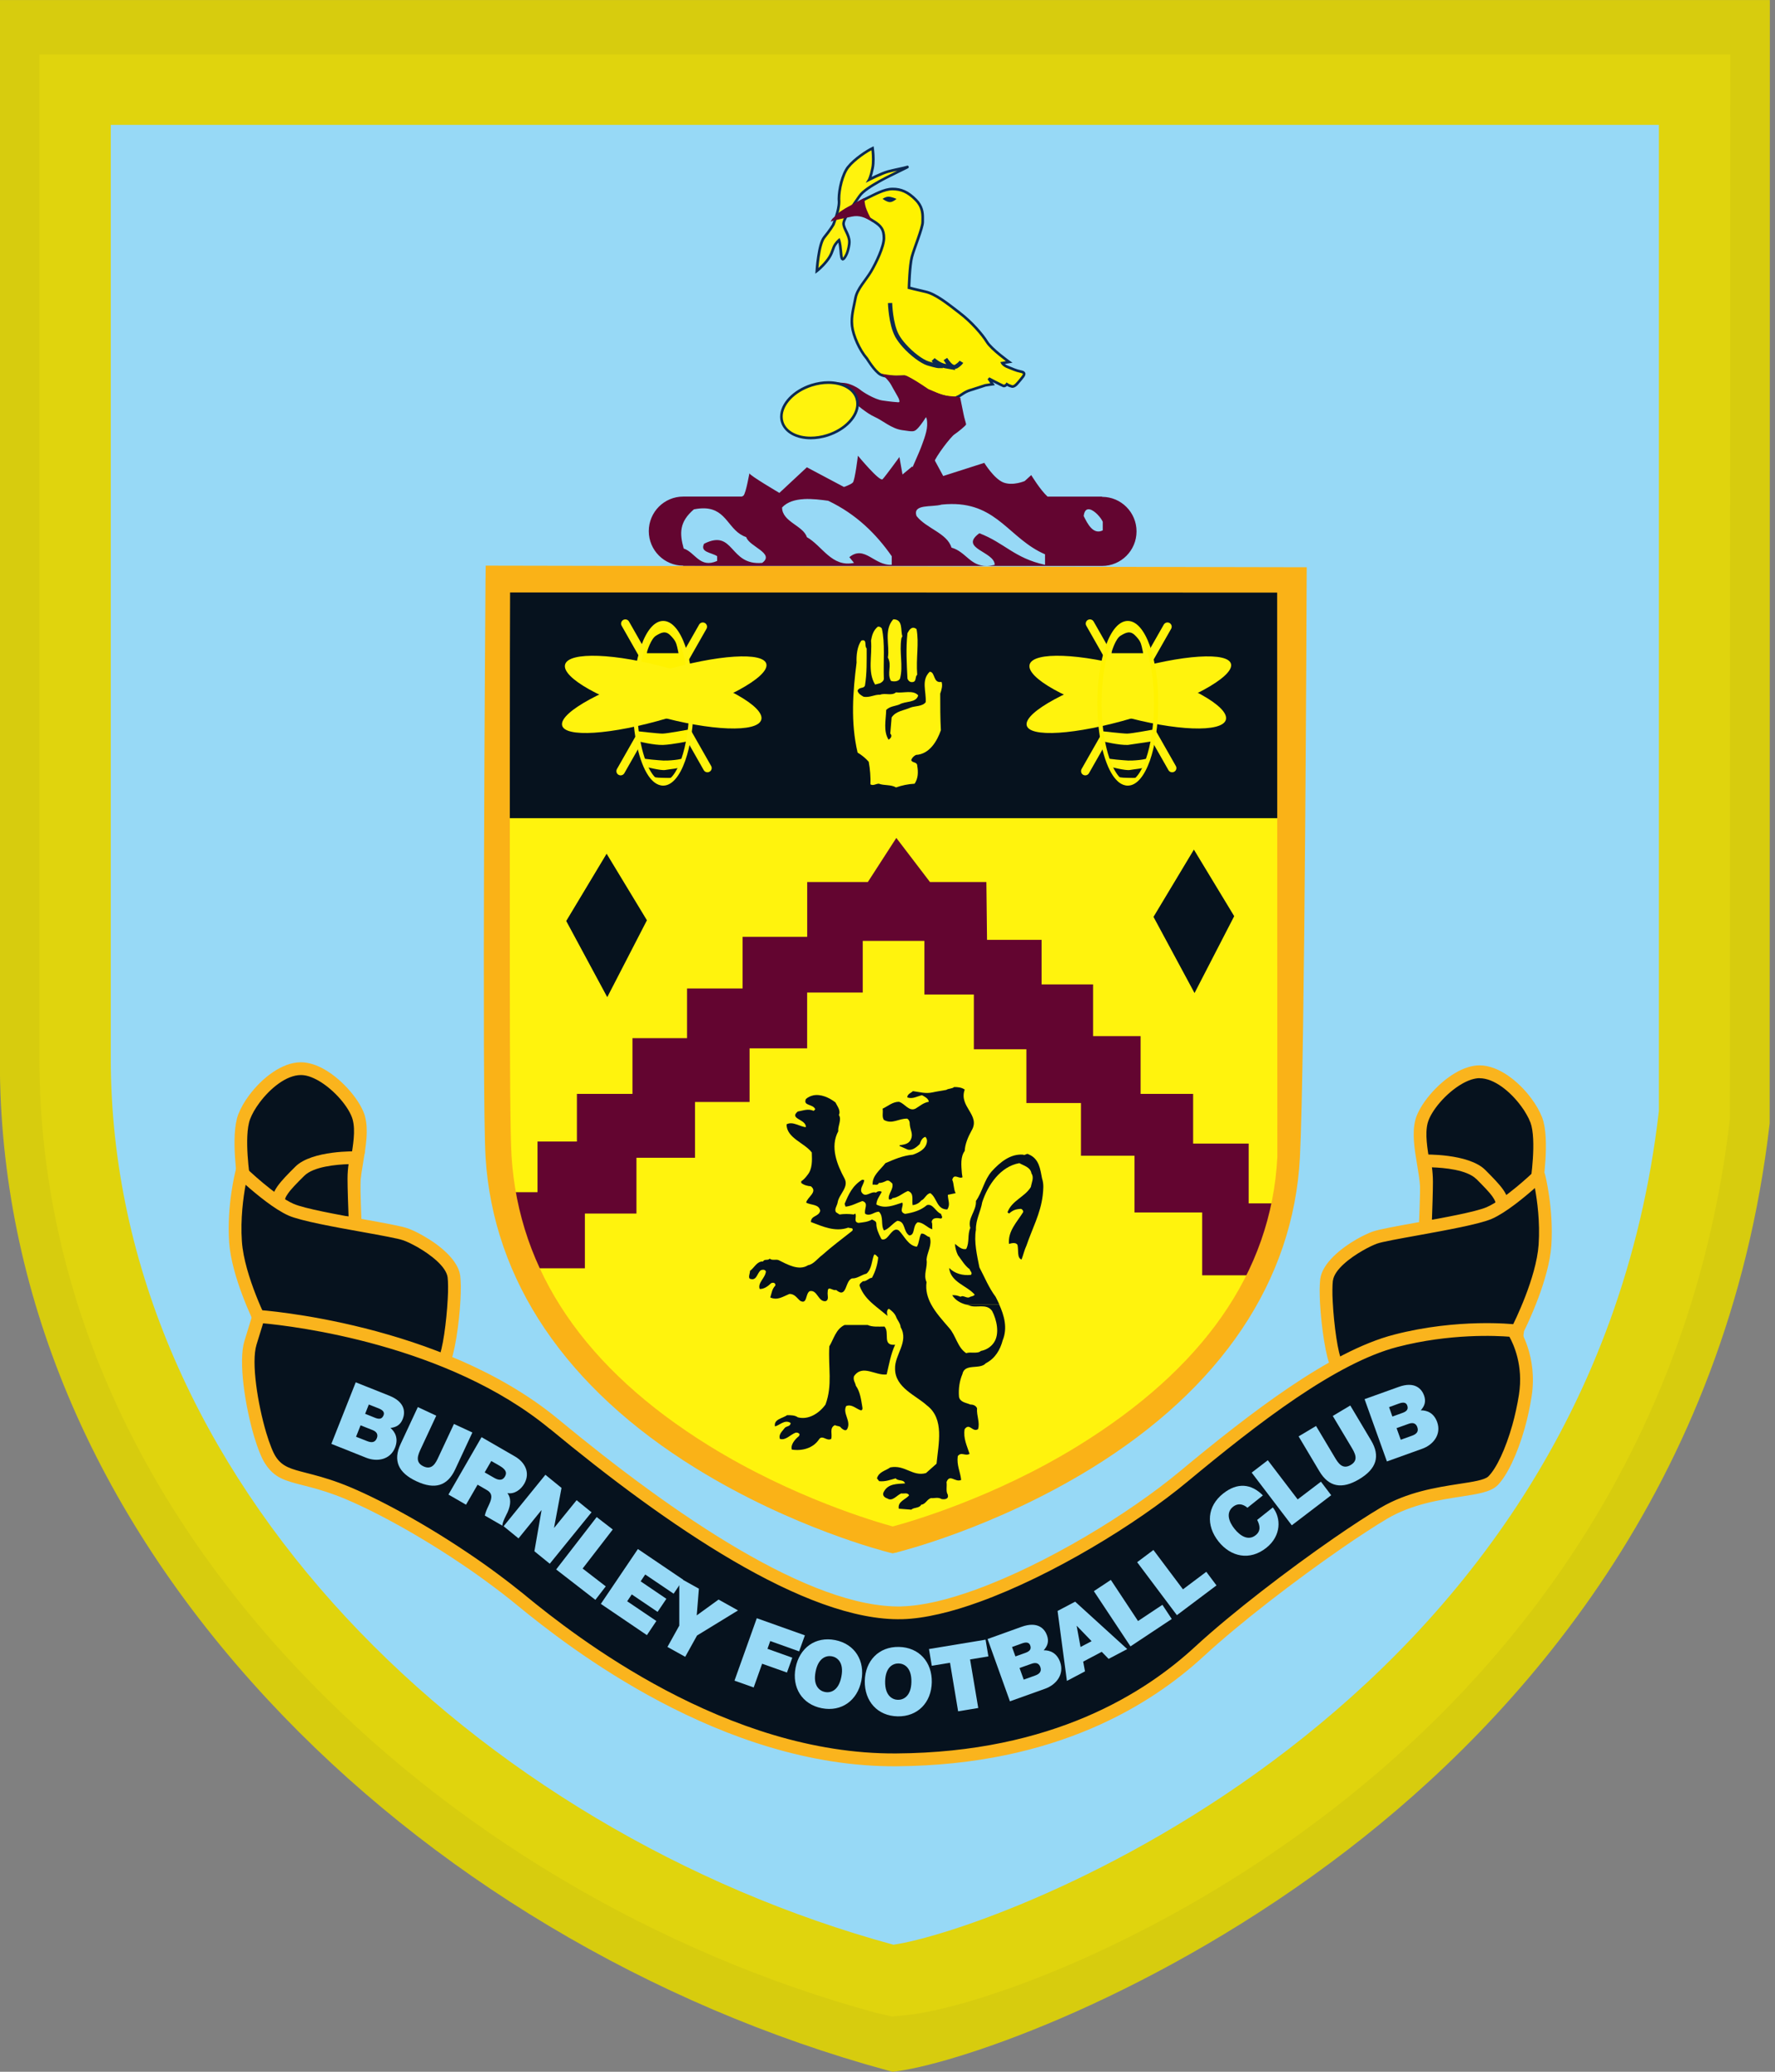 <?xml version="1.0" encoding="UTF-8" standalone="no"?>
<!-- Created with Inkscape (http://www.inkscape.org/) -->

<svg
   id="svg2"
   version="1.1"
   inkscape:version="1.1.2 (b8e25be833, 2022-02-05)"
   xml:space="preserve"
   width="600"
   height="700"
   viewBox="0 0 600 700"
   sodipodi:docname="burnley.svg"
   xmlns:inkscape="http://www.inkscape.org/namespaces/inkscape"
   xmlns:sodipodi="http://sodipodi.sourceforge.net/DTD/sodipodi-0.dtd"
   xmlns="http://www.w3.org/2000/svg"
   xmlns:svg="http://www.w3.org/2000/svg"
   xmlns:rdf="http://www.w3.org/1999/02/22-rdf-syntax-ns#"
   xmlns:cc="http://creativecommons.org/ns#"
   xmlns:dc="http://purl.org/dc/elements/1.1/"><rect x="0" y="0" width="600" height="700" fill="#808080" stroke="none"/><defs
     id="defs6"><linearGradient
       x1="0"
       y1="0"
       x2="1"
       y2="0"
       gradientUnits="userSpaceOnUse"
       gradientTransform="matrix(46.664,-85.51,85.51,46.664,305.879,148.687)"
       spreadMethod="pad"
       id="linearGradient366"><stop
         style="stop-opacity:1;stop-color:#241d10"
         offset="0"
         id="stop368" /><stop
         style="stop-opacity:1;stop-color:#fff30d"
         offset="1"
         id="stop370" /></linearGradient><linearGradient
       x1="0"
       y1="0"
       x2="1"
       y2="0"
       gradientUnits="userSpaceOnUse"
       gradientTransform="matrix(-48.252,-66.575,-66.575,48.252,452.554,695.322)"
       spreadMethod="pad"
       id="linearGradient556"><stop
         style="stop-opacity:1;stop-color:#241d10"
         offset="0"
         id="stop558" /><stop
         style="stop-opacity:1;stop-color:#fff30d"
         offset="1"
         id="stop560" /></linearGradient></defs><sodipodi:namedview
     pagecolor="#ffffff"
     bordercolor="#666666"
     borderopacity="1"
     objecttolerance="10"
     gridtolerance="10"
     guidetolerance="10"
     inkscape:pageopacity="0"
     inkscape:pageshadow="2"
     inkscape:window-width="1920"
     inkscape:window-height="986"
     id="namedview4"
     showgrid="false"
     inkscape:zoom="0.53176208"
     inkscape:cx="145.74187"
     inkscape:cy="428.76318"
     inkscape:window-x="-11"
     inkscape:window-y="-11"
     inkscape:window-maximized="1"
     inkscape:current-layer="g554"
     inkscape:pagecheckerboard="0" /><g
     id="g10"
     inkscape:groupmode="layer"
     inkscape:label="comp-clarets-collection-full-leaflet"
     transform="matrix(1.25,0,0,-1.25,0,700)"><g
       id="g564"><g
         id="g566"><g
           id="g572" /></g></g><g
       id="g5891"><g
         transform="matrix(6.388,0,0,6.388,-1918.636,-295.927)"
         id="g5390"><g
           id="g546"><g
             id="g548"><g
               id="g554"><path
                 d="m 375.43,576.611 0,44.242 0,11.893 c 0,12.117 4.907,23.797 14.191,33.777 8.552,9.201 20.189,16.156 32.766,19.59 l 0.287,0.076 0.297,-0.039 c 3.43,-0.491 13.766,-4.003 23.787,-11.707 8.956,-6.888 20.097,-19.145 22.324,-38.42 l 0.004,-15.059 0.006,-44.354 z"
                 id="path562"
                 inkscape:connector-curvature="0"
                 sodipodi:nodetypes="ccsccccccccc"
                 transform="matrix(0.8,0,0,-0.8,0,595.276)"
                 fill="#D7CC0E" /></g></g></g><g
           id="g356"><g
             id="g358"><g
               id="g364"><path
                 inkscape:connector-curvature="0"
                 id="path372"
                 d="m 302.018,131.687 0,-42.464 c 0,-9.301 3.765,-18.225 10.883,-25.797 6.446,-6.861 15.149,-12.045 24.51,-14.601 l 0.703,-0.161 0.786,0.078 0.036,0.005 c 2.758,0.393 6.332,1.937 7.361,2.401 3.809,1.715 7.411,3.89 10.695,6.46 9.519,7.452 15.254,17.492 16.587,29.028 l 0.022,45.051"
                 fill="#E0D40D" /></g></g></g><path
           inkscape:connector-curvature="0"
           id="path374"
           style="fill:#97d9f6;fill-opacity:1;fill-rule:evenodd;stroke:none"
           d="m 305.039,128.706 65.536,0 0,-41.731 C 367.613,61.325 342.43,52.309 338.17,51.701 320.57,56.506 305.039,71.306 305.039,89.224" /></g><g
         id="g5800"><g
           id="g5705"
           transform="matrix(6.388,0,0,6.388,-1918.636,-295.927)"><path
             d="m 337.287,127.715 c 0,0 0.072,-0.481 0,-0.844 -0.072,-0.365 -0.144,-0.484 -0.144,-0.484 0,0 0.528,0.266 0.794,0.338 0.266,0.072 0.675,0.146 0.819,0.194 0.144,0.047 -0.841,-0.412 -1.179,-0.603 -0.338,-0.194 -0.7,-0.412 -0.844,-0.628 -0.144,-0.218 -0.675,-0.918 -0.675,-1.159 0,-0.243 0.29,-0.509 0.241,-0.869 -0.047,-0.362 -0.169,-0.559 -0.241,-0.631 -0.072,-0.072 -0.097,0.05 -0.119,0.362 -0.025,0.315 -0.072,0.434 -0.072,0.434 0,0 -0.147,-0.119 -0.219,-0.288 -0.072,-0.169 -0.097,-0.338 -0.313,-0.606 -0.218,-0.266 -0.409,-0.409 -0.409,-0.409 0,0 0.072,1.137 0.313,1.425 0.241,0.291 0.385,0.531 0.385,0.531 0,0 0.266,0.653 0.243,1.015 -0.025,0.362 0.119,1.087 0.385,1.425 0.266,0.338 0.819,0.7 1.035,0.797"
             style="fill:#fff30d;fill-opacity:1;fill-rule:evenodd;stroke:none"
             id="path474"
             inkscape:connector-curvature="0" /><path
             d="m 337.287,127.715 -0.055,-0.008 c 0,0 0.03,-0.21 0.03,-0.456 0,-0.122 -0.005,-0.255 -0.03,-0.368 -0.036,-0.18 -0.069,-0.299 -0.097,-0.371 l -0.03,-0.077 -0.008,-0.019 -0.1,-0.163 0.172,0.086 c 0,0 0.531,0.266 0.783,0.335 0.263,0.072 0.67,0.144 0.822,0.194 l 0.005,0.003 -0.008,0.036 0,-0.039 0.008,0.003 -0.008,0.036 0,-0.039 0,0.055 -0.022,-0.05 0.022,-0.005 0,0.055 -0.022,-0.05 0.022,0.05 -0.055,0 0.033,-0.05 0.022,0.05 -0.055,0 0.052,0 -0.038,0.039 -0.014,-0.039 0.052,0 -0.038,0.039 0.022,-0.019 -0.017,0.022 -0.005,-0.003 0.022,-0.019 -0.017,0.022 c -0.064,-0.042 -0.882,-0.426 -1.184,-0.6 -0.34,-0.194 -0.703,-0.409 -0.863,-0.645 -0.072,-0.105 -0.241,-0.338 -0.393,-0.573 -0.149,-0.235 -0.285,-0.465 -0.29,-0.617 0.008,-0.263 0.252,-0.495 0.246,-0.786 l -0.005,-0.077 c -0.044,-0.351 -0.163,-0.537 -0.224,-0.595 l -0.008,-0.008 0.011,-0.017 0,0.019 -0.011,-0.003 0.011,-0.017 0,0.019 0,-0.03 0.019,0.025 -0.019,0.005 0,-0.03 0.019,0.025 0,-0.003 0,0.003 0,-0.003 0,0.003 c -0.014,0.019 -0.033,0.144 -0.047,0.338 -0.025,0.318 -0.075,0.445 -0.077,0.451 l -0.028,0.072 -0.058,-0.05 c -0.003,-0.003 -0.155,-0.127 -0.235,-0.31 -0.075,-0.18 -0.094,-0.332 -0.304,-0.592 l 0.003,0 -0.003,0 c -0.105,-0.13 -0.207,-0.23 -0.279,-0.299 -0.075,-0.069 -0.119,-0.102 -0.119,-0.102 l 0.033,-0.044 0.055,-0.003 c 0,0 0.019,0.282 0.066,0.598 0.044,0.318 0.13,0.675 0.235,0.794 0.243,0.293 0.387,0.539 0.387,0.539 l 0.003,0.003 0.003,0.006 c 0,0.003 0.246,0.597 0.246,0.985 l 0,0.053 -0.003,0.08 c -0.003,0.368 0.141,1.015 0.376,1.308 l 0,-0.003 0,0.003 c 0.252,0.324 0.808,0.689 1.012,0.78 l -0.022,0.05 -0.055,-0.008 0.055,0.008 -0.022,0.05 c -0.227,-0.102 -0.78,-0.462 -1.057,-0.813 l 0,0.003 c -0.26,-0.335 -0.398,-0.982 -0.401,-1.378 l 0.003,-0.086 0.003,-0.047 c 0,-0.172 -0.058,-0.412 -0.119,-0.603 -0.061,-0.194 -0.122,-0.34 -0.122,-0.34 l 0.053,-0.022 -0.047,0.03 c 0,-0.003 -0.141,-0.238 -0.379,-0.526 -0.138,-0.169 -0.21,-0.523 -0.26,-0.849 -0.05,-0.321 -0.067,-0.606 -0.067,-0.609 l -0.008,-0.119 0.097,0.072 c 0.003,0.003 0.199,0.149 0.42,0.42 0.221,0.271 0.252,0.456 0.318,0.617 0.033,0.077 0.086,0.144 0.127,0.194 l 0.075,0.075 -0.033,0.042 -0.053,-0.019 c 0,0 0.008,-0.025 0.025,-0.091 0.014,-0.066 0.03,-0.172 0.044,-0.326 0.008,-0.127 0.019,-0.224 0.033,-0.293 l 0.028,-0.088 0.077,-0.052 0.075,0.036 c 0.086,0.086 0.207,0.288 0.257,0.661 l 0.006,0.091 c -0.003,0.346 -0.255,0.6 -0.246,0.786 -0.003,0.088 0.124,0.329 0.274,0.559 0.149,0.23 0.318,0.459 0.39,0.57 0.133,0.199 0.49,0.418 0.827,0.609 0.152,0.089 0.451,0.238 0.711,0.365 0.13,0.064 0.249,0.122 0.338,0.166 l 0.105,0.052 0.03,0.017 0.011,0.008 0.008,0.008 0.016,0.039 -0.033,0.053 -0.022,0.005 -0.03,-0.008 c -0.136,-0.044 -0.548,-0.119 -0.816,-0.191 -0.277,-0.077 -0.805,-0.343 -0.805,-0.343 l 0.025,-0.05 0.047,-0.03 c 0.005,0.008 0.077,0.136 0.152,0.503 0.025,0.124 0.033,0.263 0.033,0.39 0,0.254 -0.033,0.47 -0.033,0.473 l -0.011,0.072 -0.066,-0.03"
             style="fill:#0c2950;fill-opacity:1;fill-rule:nonzero;stroke:none"
             id="path476"
             inkscape:connector-curvature="0" /><path
             d="m 342.057,117.685 c 0.144,0.025 0.313,0.047 0.313,0.047 l -0.169,0.243 c 0,0 0.553,-0.29 0.628,-0.315 0.072,-0.025 0.144,0.072 0.144,0.072 0,0 0.097,-0.072 0.216,-0.097 0.122,-0.022 0.243,0.147 0.362,0.29 0.119,0.146 0.266,0.29 0.025,0.338 -0.243,0.05 -0.362,0.122 -0.556,0.194 -0.191,0.072 -0.241,0.171 -0.241,0.171 l 0.29,0.047 c 0,0 -0.747,0.531 -0.941,0.844 -0.191,0.315 -0.65,0.847 -1.156,1.231 -0.503,0.387 -1.01,0.799 -1.444,0.896 -0.434,0.094 -0.697,0.169 -0.697,0.169 0,0 0.022,0.941 0.119,1.303 0.097,0.362 0.459,1.231 0.459,1.474 0,0.241 0.047,0.603 -0.29,0.941 -0.338,0.338 -0.628,0.459 -0.988,0.459 -0.36,0 -0.783,-0.249 -1.046,-0.371 -0.266,-0.119 -0.423,-0.279 -0.714,-0.423 -0.288,-0.146 -0.407,-0.188 -0.481,-0.26 -0.072,-0.072 -0.036,-0.099 -0.036,-0.099 l 0.105,-0.031 c 0,0 0.304,0.097 0.57,0.144 0.266,0.05 0.492,-0.13 0.805,-0.324 0.313,-0.194 0.437,-0.351 0.437,-0.714 0,-0.362 -0.338,-1.062 -0.556,-1.425 -0.216,-0.362 -0.578,-0.725 -0.65,-1.109 -0.072,-0.387 -0.194,-0.775 -0.144,-1.184 0.047,-0.412 0.313,-1.015 0.625,-1.378 0,0 0.329,-0.545 0.575,-0.681 0.249,-0.135 0.836,-0.091 0.993,-0.091 0.158,0 0.246,-0.18 0.675,-0.404 0.495,-0.335 1.45,-0.606 1.58,-0.454 0.18,0.069 0.268,0.205 0.561,0.293 0.293,0.091 0.625,0.202 0.625,0.202"
             style="fill:#fff200;fill-opacity:1;fill-rule:evenodd;stroke:none"
             id="path478"
             inkscape:connector-curvature="0" /><path
             d="m 342.057,117.685 0.008,-0.055 c 0.144,0.025 0.313,0.047 0.313,0.047 l 0.088,0.014 -0.219,0.315 -0.047,-0.03 -0.025,-0.05 c 0.003,-0.003 0.548,-0.288 0.633,-0.318 l 0.042,-0.008 c 0.108,0.008 0.161,0.097 0.166,0.099 l -0.044,0.033 -0.033,-0.044 c 0.003,-0.003 0.102,-0.077 0.238,-0.105 l 0.036,-0.005 c 0.163,0.011 0.266,0.182 0.382,0.312 0.069,0.091 0.158,0.169 0.166,0.277 0,0.083 -0.075,0.136 -0.174,0.152 -0.235,0.047 -0.349,0.116 -0.548,0.191 -0.088,0.033 -0.144,0.072 -0.174,0.1 l -0.03,0.036 -0.005,0.005 -0.05,-0.022 0.011,-0.055 0.288,0.047 0.133,0.022 -0.111,0.077 c 0,0 -0.183,0.133 -0.393,0.304 -0.207,0.169 -0.443,0.382 -0.531,0.526 -0.196,0.321 -0.656,0.855 -1.17,1.245 l 0,0.003 0.003,-0.003 c -0.506,0.387 -1.012,0.802 -1.466,0.905 -0.434,0.097 -0.697,0.169 -0.697,0.169 l -0.014,-0.053 0.055,-0.003 c -0.003,0 0.025,0.943 0.119,1.292 0.044,0.177 0.161,0.484 0.263,0.777 0.102,0.296 0.194,0.567 0.196,0.711 0,0.05 0,0.111 0,0.174 0.003,0.23 -0.03,0.528 -0.307,0.805 -0.34,0.346 -0.653,0.479 -1.026,0.476 -0.385,0 -0.808,-0.257 -1.068,-0.376 l -0.003,0 0.003,0 c -0.277,-0.124 -0.434,-0.285 -0.717,-0.423 -0.285,-0.147 -0.404,-0.183 -0.495,-0.271 l -0.061,-0.116 0.03,-0.067 0.008,-0.005 0.116,-0.033 0.017,-0.006 0.014,0.006 c 0.003,0 0.304,0.097 0.564,0.141 l 0.077,0.008 c 0.199,0.003 0.407,-0.149 0.686,-0.324 0.307,-0.196 0.407,-0.318 0.409,-0.667 0.003,-0.335 -0.329,-1.04 -0.545,-1.397 -0.21,-0.354 -0.578,-0.716 -0.658,-1.129 -0.058,-0.321 -0.155,-0.65 -0.155,-0.999 0,-0.066 0.003,-0.133 0.011,-0.202 l 0,0.003 0,-0.003 c 0.05,-0.426 0.318,-1.032 0.639,-1.405 l 0.042,0.036 -0.047,-0.028 c 0.005,-0.003 0.324,-0.545 0.598,-0.7 0.169,-0.091 0.443,-0.105 0.672,-0.105 0.152,0 0.285,0.005 0.346,0.005 0.108,0.014 0.216,-0.166 0.65,-0.398 l 0.025,0.05 -0.03,-0.047 c 0.409,-0.277 1.101,-0.503 1.447,-0.506 0.086,0.003 0.155,0.011 0.205,0.064 l -0.042,0.036 0.019,-0.053 c 0.199,0.08 0.279,0.207 0.559,0.293 0.293,0.091 0.625,0.202 0.625,0.202 l -0.017,0.053 0.008,-0.055 -0.008,0.055 -0.017,0.052 c -0.003,0 -0.332,-0.111 -0.625,-0.202 l 0,0.003 c -0.307,-0.097 -0.404,-0.238 -0.564,-0.296 l -0.014,-0.005 -0.011,-0.011 c 0,-0.006 -0.044,-0.025 -0.119,-0.025 -0.304,0 -1.002,0.227 -1.386,0.487 l -0.003,0.003 -0.003,0.003 c -0.42,0.216 -0.492,0.398 -0.7,0.412 -0.066,0 -0.197,-0.008 -0.346,-0.008 -0.221,0 -0.492,0.019 -0.62,0.091 -0.108,0.058 -0.252,0.224 -0.362,0.376 -0.111,0.149 -0.191,0.282 -0.191,0.285 l -0.003,0.003 -0.003,0.003 c -0.307,0.351 -0.57,0.954 -0.614,1.347 l -0.011,0.188 c 0,0.329 0.094,0.65 0.155,0.979 0.064,0.36 0.42,0.722 0.644,1.093 0.219,0.371 0.559,1.062 0.562,1.452 0.003,0.376 -0.144,0.57 -0.465,0.761 -0.274,0.169 -0.487,0.338 -0.744,0.34 l -0.097,-0.008 c -0.271,-0.05 -0.575,-0.146 -0.578,-0.146 l 0.017,-0.053 0.017,0.053 -0.105,0.03 -0.017,-0.052 0.036,0.044 -0.017,-0.022 0.028,0 -0.011,0.022 -0.017,-0.022 0.028,0 0.003,0.005 0.028,0.033 c 0.053,0.058 0.174,0.102 0.468,0.249 l -0.003,0 c 0.299,0.147 0.457,0.307 0.711,0.423 0.268,0.125 0.686,0.365 1.024,0.365 0.348,-0.003 0.617,-0.111 0.949,-0.443 0.249,-0.252 0.274,-0.506 0.274,-0.728 l -0.003,-0.174 c 0.003,-0.099 -0.086,-0.384 -0.188,-0.675 -0.102,-0.291 -0.216,-0.598 -0.266,-0.786 -0.1,-0.376 -0.122,-1.314 -0.124,-1.317 l 0,-0.044 0.042,-0.011 c 0,0 0.266,-0.072 0.703,-0.169 0.412,-0.091 0.918,-0.495 1.422,-0.885 0.501,-0.379 0.955,-0.91 1.143,-1.214 l 0,-0.003 0,0.003 c 0.21,-0.335 0.952,-0.858 0.954,-0.863 l 0.033,0.047 -0.011,0.055 -0.288,-0.05 -0.075,-0.011 0.033,-0.066 c 0.005,-0.011 0.066,-0.122 0.271,-0.199 0.188,-0.069 0.315,-0.144 0.564,-0.194 0.089,-0.022 0.086,-0.039 0.086,-0.044 0.005,-0.022 -0.066,-0.119 -0.141,-0.205 -0.111,-0.141 -0.235,-0.282 -0.296,-0.271 l -0.014,0 -0.136,0.053 -0.055,0.033 -0.047,0.033 -0.033,-0.044 -0.028,-0.028 -0.05,-0.025 -0.005,0 -0.017,-0.052 0.017,0.052 c -0.025,0.008 -0.188,0.089 -0.332,0.163 -0.147,0.075 -0.285,0.146 -0.285,0.149 l -0.072,-0.083 0.169,-0.241 0.044,0.03 -0.008,0.055 c 0,0 -0.169,-0.022 -0.313,-0.047 l -0.006,0 -0.003,-0.003"
             style="fill:#0c2950;fill-opacity:1;fill-rule:nonzero;stroke:none"
             id="path480"
             inkscape:connector-curvature="0" /><path
             d="m 336.932,125.609 c -0.293,-0.139 -0.373,-0.21 -0.692,-0.376 -0.318,-0.166 -0.517,-0.382 -0.606,-0.456 -0.105,-0.088 -0.111,-0.169 -0.111,-0.169 l 0.102,0.047 c 0,0 0.506,0.116 0.797,0.172 0.29,0.055 0.528,-0.017 0.874,-0.235 0,0 -0.274,0.476 -0.321,0.722 -0.047,0.249 -0.044,0.296 -0.044,0.296"
             style="fill:#630530;fill-opacity:1;fill-rule:evenodd;stroke:none"
             id="path482"
             inkscape:connector-curvature="0" /><path
             d="m 338.119,121.17 c 0,-0.003 0.022,-0.86 0.282,-1.339 0.036,-0.067 0.08,-0.133 0.13,-0.202 0.05,-0.069 0.108,-0.136 0.166,-0.202 0.307,-0.346 0.714,-0.65 0.96,-0.728 0.075,-0.022 0.136,-0.042 0.188,-0.055 l -0.058,0.072 0.13,0.122 c 0,0 0.227,-0.207 0.451,-0.246 l 0.039,-0.008 -0.108,0.163 -0.003,0.003 0.152,0.097 0.003,-0.003 0.003,-0.008 0.019,-0.028 c 0.058,-0.086 0.219,-0.304 0.304,-0.252 0.16,0.1 0.194,0.171 0.194,0.171 l 0.155,-0.091 c 0,0 -0.053,-0.108 -0.255,-0.232 l -0.108,-0.033 0.028,-0.042 -0.207,0.039 -0.249,0.044 -0.08,0.022 0.019,-0.022 -0.194,0 c 0,0 -0.102,0 -0.479,0.116 -0.271,0.086 -0.711,0.412 -1.037,0.777 -0.064,0.072 -0.124,0.147 -0.177,0.218 -0.055,0.075 -0.102,0.147 -0.144,0.221 l 0,0.003 c -0.279,0.515 -0.304,1.416 -0.304,1.419"
             style="fill:#0c2950;fill-opacity:1;fill-rule:nonzero;stroke:none"
             id="path484"
             inkscape:connector-curvature="0" /><path
             d="m 337.714,125.575 c 0,0 0.114,0.091 0.249,0.091 0.133,0 0.338,-0.091 0.338,-0.091 0,0 -0.113,-0.114 -0.249,-0.136 -0.136,-0.022 -0.338,0.136 -0.338,0.136"
             style="fill:#0c2950;fill-opacity:1;fill-rule:evenodd;stroke:none"
             id="path486"
             inkscape:connector-curvature="0" /><path
             d="m 337.661,118.174 c 0,0 0.299,-0.257 0.409,-0.462 0.108,-0.207 0.315,-0.537 0.338,-0.62 0.025,-0.086 0.036,-0.124 -0.036,-0.124 -0.072,0.003 -0.327,0.025 -0.667,0.075 -0.34,0.05 -0.835,0.365 -0.932,0.448 -0.097,0.086 -0.415,0.268 -0.669,0.293 -0.255,0.025 -0.423,0.025 -0.423,0.025 0,0 0.631,-0.681 0.788,-0.816 0.158,-0.133 0.559,-0.487 0.91,-0.645 0.351,-0.158 0.714,-0.498 1.162,-0.559 0.451,-0.061 0.498,-0.097 0.669,0.086 0.169,0.183 0.338,0.462 0.338,0.462 0,0 0.064,-0.061 0.05,-0.365 -0.011,-0.304 -0.219,-0.802 -0.268,-0.938 -0.047,-0.133 -0.362,-0.838 -0.423,-0.985 -0.061,-0.144 -0.158,-0.243 -0.158,-0.243 0,0 0.05,-0.083 0.23,-0.083 l 0.437,0 c 0.268,0 0.365,0.061 0.365,0.061 0,0 -0.05,0.219 0.072,0.573 0.122,0.351 0.763,1.165 0.899,1.25 0.13,0.086 0.495,0.376 0.495,0.426 0,0.047 -0.072,0.243 -0.108,0.437 -0.038,0.196 -0.136,0.669 -0.136,0.669 0,0 0.069,0.058 -0.332,0.08 -0.401,0.025 -0.503,0.088 -1.021,0.307 -0.838,0.575 -0.996,0.581 -0.996,0.581 0,0 -0.332,-0.019 -0.465,-0.008 -0.136,0.011 -0.528,0.075 -0.528,0.075"
             style="fill:#630530;fill-opacity:1;fill-rule:evenodd;stroke:none"
             id="path488"
             inkscape:connector-curvature="0" /><path
             d="m 336.618,117.132 c 0.185,-0.584 -0.368,-1.284 -1.242,-1.56 -0.871,-0.279 -1.726,-0.03 -1.912,0.556 -0.185,0.587 0.371,1.284 1.242,1.56 0.871,0.279 1.726,0.03 1.912,-0.556"
             style="fill:#fff30d;fill-opacity:1;fill-rule:evenodd;stroke:none"
             id="path490"
             inkscape:connector-curvature="0" /><path
             d="m 336.618,117.132 -0.053,-0.017 c 0.022,-0.072 0.033,-0.144 0.033,-0.216 0.003,-0.49 -0.495,-1.04 -1.239,-1.275 -0.235,-0.075 -0.47,-0.111 -0.689,-0.111 -0.575,0 -1.032,0.241 -1.153,0.631 -0.022,0.069 -0.033,0.141 -0.033,0.216 -0.003,0.49 0.495,1.04 1.239,1.275 0.235,0.075 0.47,0.111 0.689,0.111 0.576,0 1.032,-0.241 1.154,-0.631 l 0.053,0.017 0.053,0.017 c -0.147,0.456 -0.658,0.711 -1.259,0.711 -0.23,0 -0.476,-0.039 -0.725,-0.116 -0.772,-0.249 -1.311,-0.819 -1.314,-1.383 0,-0.086 0.011,-0.169 0.039,-0.249 0.147,-0.456 0.656,-0.711 1.259,-0.711 0.23,0 0.476,0.039 0.722,0.116 0.775,0.249 1.314,0.819 1.317,1.383 0,0.083 -0.011,0.169 -0.039,0.249"
             style="fill:#0c2950;fill-opacity:1;fill-rule:nonzero;stroke:none"
             id="path492"
             inkscape:connector-curvature="0" /><path
             transform="matrix(0.8,0,0,-0.8,0,595.276)"
             id="path494"
             d="m 420.836,600.709 c 0,0 -0.159,1.311 -0.27,1.422 -0.107,0.111 -0.471,0.234 -0.471,0.234 l -1.961,-1.041 -1.455,1.355 c 0,0 -1.58,-0.929 -1.58,-1.033 0,-0.1 -0.174,1.028 -0.322,1.18 -0.019,0.019 -0.06,0.031 -0.09,0.047 l -3.096,0 c -1.006,0 -1.822,0.818 -1.822,1.828 0,1.006 0.816,1.826 1.822,1.826 l 0,0.014 16.061,0 c -0.881,0.016 -1.093,-0.748 -1.867,-0.969 -0.221,-0.76 -1.332,-1.01 -1.848,-1.67 -0.225,-0.657 0.813,-0.453 1.328,-0.605 0.18,-0.019 0.352,-0.028 0.516,-0.029 2.448,-0.02 3.085,1.851 4.955,2.658 l 0,0.557 c -1.625,-0.353 -2.143,-1.162 -3.475,-1.67 -1.107,0.809 0.812,0.961 0.812,1.67 -0.157,0.038 -0.296,0.056 -0.422,0.059 l 6.105,0 c 1.006,0 1.822,-0.818 1.822,-1.828 0,-1.006 -0.816,-1.826 -1.822,-1.826 l 0,-0.014 -2.887,0 c -0.383,-0.347 -0.863,-1.137 -0.863,-1.137 l -0.344,0.314 c 0,0 -0.614,0.267 -1.119,0.08 -0.502,-0.191 -1.021,-1.041 -1.021,-1.041 l -2.174,0.695 -0.471,-0.871 -0.898,0.791 -0.268,-0.428 -0.518,0.428 -0.162,-0.924 c 0,0 -0.745,1.025 -0.891,1.174 -0.152,0.152 -1.307,-1.246 -1.307,-1.246 z m -2.867,2.297 c 0.445,-0.025 0.914,0.038 1.291,0.088 1.494,0.709 2.556,1.772 3.365,2.934 l 0,0.453 c -0.933,0.052 -1.432,-1.058 -2.244,-0.404 l 0.248,0.303 c -1.183,0.252 -1.683,-0.908 -2.496,-1.361 -0.187,-0.609 -1.311,-0.809 -1.311,-1.57 0.282,-0.303 0.702,-0.416 1.146,-0.441 z m -5.232,0.49 c 1.184,0.049 1.243,1.208 2.188,1.52 0.152,0.505 1.539,0.857 0.844,1.365 -1.767,0.152 -1.459,-1.82 -3.074,-1.014 -0.232,0.456 0.384,0.457 0.691,0.658 l 0,0.252 c -0.923,0.408 -1.154,-0.453 -1.77,-0.656 -0.228,-0.809 -0.229,-1.415 0.539,-2.072 0.221,-0.044 0.413,-0.06 0.582,-0.053 z m 20.256,0.053 c 0.035,-0.008 0.072,-0.006 0.111,0.002 0.26,0.056 0.592,0.436 0.688,0.656 l 0,0.453 c -0.508,0.253 -0.809,-0.353 -1.01,-0.758 0.028,-0.228 0.107,-0.331 0.211,-0.354 z"
             style="fill:#630530;fill-opacity:1;fill-rule:nonzero;stroke:none"
             inkscape:connector-curvature="0" /></g><g
           id="g5763"><g
             transform="matrix(6.388,0,0,6.388,-1918.636,-295.927)"
             id="g5486"><path
               inkscape:connector-curvature="0"
               id="path406"
               style="fill:#06121e;fill-opacity:1;fill-rule:evenodd;stroke:none"
               d="m 310.685,83.955 c 0,0 -0.313,1.936 0,2.777 0.315,0.835 1.411,2.042 2.404,2.042 0.99,0 2.244,-1.311 2.454,-2.094 0.207,-0.788 -0.158,-1.887 -0.21,-2.777 -0.05,-0.888 0.053,-2.357 0.053,-2.357 l -4.385,1.101" /><path
               inkscape:connector-curvature="0"
               id="path408"
               style="fill:#fab41d;fill-opacity:1;fill-rule:nonzero;stroke:none"
               d="m 310.938,86.637 c -0.277,-0.741 -0.008,-2.493 0.014,-2.631 l 0.271,-1.137 3.87,-0.971 c -0.028,0.498 -0.067,1.394 -0.03,2.019 0.019,0.326 0.077,0.667 0.136,1.012 0.1,0.606 0.205,1.22 0.083,1.674 l 0,0.005 c -0.136,0.509 -0.772,1.267 -1.458,1.66 -0.133,0.074 -0.263,0.133 -0.387,0.174 -0.122,0.039 -0.238,0.058 -0.346,0.058 l -0.003,0 c -0.62,0 -1.308,-0.57 -1.757,-1.176 -0.088,-0.119 -0.169,-0.241 -0.235,-0.357 -0.064,-0.116 -0.119,-0.227 -0.158,-0.332 m -0.52,-2.722 c 0,0.006 -0.324,2.006 0.014,2.91 l 0,0.003 c 0.05,0.13 0.116,0.266 0.194,0.406 0.077,0.136 0.169,0.277 0.271,0.412 0.534,0.719 1.383,1.397 2.191,1.397 l 0.003,0 c 0.166,0 0.337,-0.033 0.509,-0.086 0.163,-0.053 0.329,-0.127 0.49,-0.219 0.799,-0.456 1.549,-1.369 1.715,-1.992 l 0,-0.005 c 0.149,-0.567 0.036,-1.239 -0.075,-1.901 -0.055,-0.332 -0.111,-0.661 -0.127,-0.954 -0.05,-0.871 0.053,-2.318 0.053,-2.324 l 0.028,-0.371 -0.362,0.091 -4.388,1.099 -0.158,0.042 -0.039,0.16 -0.313,1.308" /><path
               inkscape:connector-curvature="0"
               id="path410"
               style="fill:#06121e;fill-opacity:1;fill-rule:evenodd;stroke:none"
               d="m 315.438,85.002 c 0,0 -1.776,0.053 -2.401,-0.575 -0.628,-0.628 -0.993,-0.996 -0.888,-1.414 0.105,-0.42 1.201,-0.526 1.671,-0.628 0.47,-0.105 1.566,-0.158 1.566,-0.158 0,0 -0.053,1.308 -0.053,1.884 0,0.578 0.105,0.891 0.105,0.891" /><path
               inkscape:connector-curvature="0"
               id="path412"
               style="fill:#fab41d;fill-opacity:1;fill-rule:nonzero;stroke:none"
               d="m 312.846,84.618 c 0.708,0.711 2.595,0.653 2.6,0.653 l 0.362,-0.011 -0.113,-0.343 c 0,0 -0.091,-0.268 -0.091,-0.805 0,-0.592 0.05,-1.87 0.053,-1.876 l 0.011,-0.293 -0.293,0.014 c -0.003,0 -1.12,0.053 -1.613,0.163 -0.064,0.014 -0.177,0.033 -0.304,0.058 -0.598,0.105 -1.441,0.258 -1.571,0.766 l 0,0.003 c -0.075,0.296 0.008,0.561 0.21,0.849 0.174,0.243 0.426,0.501 0.75,0.822 z m 2.26,0.111 c -0.512,-0.014 -1.486,-0.1 -1.878,-0.495 -0.307,-0.304 -0.548,-0.548 -0.689,-0.75 -0.111,-0.155 -0.158,-0.285 -0.13,-0.406 0.044,-0.169 0.686,-0.285 1.143,-0.368 0.111,-0.02 0.213,-0.036 0.326,-0.061 0.299,-0.066 0.877,-0.111 1.228,-0.136 -0.017,0.426 -0.044,1.203 -0.044,1.599 0,0.252 0.022,0.459 0.044,0.617" /><path
               inkscape:connector-curvature="0"
               id="path414"
               style="fill:#06121e;fill-opacity:1;fill-rule:evenodd;stroke:none"
               d="m 311.469,77.881 c 0,0 -1.043,2.042 -1.148,3.56 -0.105,1.519 0.26,2.932 0.26,2.932 0,0 1.253,-1.203 2.089,-1.569 0.835,-0.368 4.282,-0.838 4.858,-1.048 0.576,-0.21 1.931,-0.996 2.036,-1.782 0.105,-0.786 -0.155,-3.143 -0.418,-3.56 -0.26,-0.42 -0.678,-0.68 -0.678,-0.68 l -6.894,1.361" /><path
               inkscape:connector-curvature="0"
               id="path416"
               style="fill:#fab41d;fill-opacity:1;fill-rule:nonzero;stroke:none"
               d="m 310.59,81.459 c 0.1,-1.464 1.115,-3.45 1.118,-3.455 l 0.03,-0.088 0.078,-0.592 6.592,-1.303 c 0.122,0.091 0.349,0.279 0.509,0.537 0.166,0.266 0.338,1.508 0.387,2.476 0.011,0.194 0.017,0.37 0.014,0.526 0,0.149 -0.008,0.279 -0.019,0.379 l 0,0.003 c -0.064,0.459 -0.722,0.96 -1.281,1.281 -0.108,0.061 -0.219,0.116 -0.324,0.169 -0.1,0.047 -0.188,0.086 -0.257,0.11 -0.218,0.08 -0.932,0.21 -1.748,0.357 -1.192,0.213 -2.598,0.468 -3.121,0.694 l -0.005,0.003 c -0.592,0.26 -1.369,0.907 -1.815,1.3 -0.097,-0.523 -0.224,-1.439 -0.158,-2.396 m 0.62,-3.66 c -0.152,0.307 -1.06,2.18 -1.159,3.624 -0.108,1.563 0.268,3.013 0.268,3.015 l 0.114,0.454 0.337,-0.324 c 0.003,-0.003 1.212,-1.167 2.003,-1.516 l 0.003,0 0.003,-0.003 c 0.465,-0.202 1.84,-0.451 3.007,-0.661 0.841,-0.152 1.577,-0.285 1.834,-0.379 l 0.003,0 c 0.091,-0.036 0.196,-0.078 0.304,-0.13 0.108,-0.053 0.227,-0.116 0.357,-0.191 0.669,-0.379 1.458,-1.01 1.549,-1.679 l 0,-0.003 c 0.014,-0.119 0.022,-0.271 0.025,-0.445 0,-0.172 -0.003,-0.36 -0.014,-0.556 -0.053,-1.035 -0.26,-2.398 -0.468,-2.736 -0.296,-0.47 -0.764,-0.766 -0.766,-0.766 l -0.091,-0.055 -0.102,0.019 -6.894,1.361 -0.191,0.039 -0.025,0.194" /><path
               inkscape:connector-curvature="0"
               id="path418"
               style="fill:#06121e;fill-opacity:1;fill-rule:evenodd;stroke:none"
               d="m 365.386,83.818 c 0,0 0.316,1.939 0,2.777 -0.312,0.838 -1.408,2.042 -2.401,2.042 -0.991,0 -2.247,-1.311 -2.454,-2.094 -0.21,-0.786 0.155,-1.887 0.207,-2.778 0.053,-0.888 -0.052,-2.354 -0.052,-2.354 l 4.388,1.098" /><path
               inkscape:connector-curvature="0"
               id="path420"
               style="fill:#fab41d;fill-opacity:1;fill-rule:nonzero;stroke:none"
               d="m 365.639,86.689 c 0.338,-0.905 0.014,-2.908 0.014,-2.913 l -0.003,-0.019 -0.31,-1.289 c -0.017,-0.102 -0.091,-0.194 -0.202,-0.221 l -4.388,-1.098 -0.083,-0.008 c -0.149,0.011 -0.263,0.141 -0.252,0.288 0,0.006 0.105,1.452 0.053,2.324 -0.017,0.293 -0.072,0.622 -0.127,0.954 -0.111,0.658 -0.221,1.328 -0.075,1.895 l 0.003,0.011 c 0.166,0.622 0.913,1.535 1.715,1.992 0.158,0.091 0.324,0.166 0.49,0.219 0.169,0.055 0.34,0.086 0.509,0.086 0.81,0 1.657,-0.678 2.191,-1.397 0.102,-0.136 0.194,-0.277 0.271,-0.412 0.077,-0.141 0.144,-0.279 0.194,-0.406 l 0,-0.003 z M 365.122,83.87 c 0.025,0.155 0.288,1.892 0.014,2.631 l -0.003,0 c -0.038,0.103 -0.091,0.216 -0.158,0.329 -0.066,0.119 -0.144,0.24 -0.235,0.36 -0.448,0.606 -1.134,1.176 -1.757,1.176 l 0,0.003 c -0.111,0 -0.227,-0.025 -0.349,-0.061 -0.124,-0.042 -0.255,-0.1 -0.384,-0.174 -0.689,-0.393 -1.325,-1.154 -1.461,-1.66 l -0.003,-0.011 c -0.116,-0.454 -0.014,-1.068 0.088,-1.668 0.056,-0.346 0.114,-0.686 0.133,-1.012 0.036,-0.625 -0.003,-1.522 -0.031,-2.019 l 3.873,0.971" /><path
               inkscape:connector-curvature="0"
               id="path422"
               style="fill:#06121e;fill-opacity:1;fill-rule:evenodd;stroke:none"
               d="m 360.635,84.867 c 0,0 1.776,0.052 2.401,-0.576 0.628,-0.628 0.993,-0.996 0.888,-1.416 -0.102,-0.418 -1.2,-0.523 -1.671,-0.628 -0.47,-0.105 -1.566,-0.155 -1.566,-0.155 0,0 0.052,1.309 0.052,1.884 0,0.575 -0.105,0.891 -0.105,0.891" /><path
               inkscape:connector-curvature="0"
               id="path424"
               style="fill:#fab41d;fill-opacity:1;fill-rule:nonzero;stroke:none"
               d="m 362.846,84.1 c -0.396,0.395 -1.367,0.478 -1.878,0.495 0.022,-0.16 0.042,-0.368 0.042,-0.617 0,-0.396 -0.025,-1.173 -0.042,-1.599 0.351,0.022 0.932,0.066 1.228,0.133 0.114,0.025 0.216,0.044 0.327,0.064 0.457,0.08 1.098,0.197 1.142,0.365 l 0,0.003 c 0.028,0.119 -0.019,0.249 -0.13,0.407 -0.144,0.205 -0.384,0.445 -0.686,0.75 l -0.003,0 z m -2.219,1.037 c 0.005,0 1.889,0.055 2.6,-0.653 0.324,-0.326 0.578,-0.584 0.75,-0.824 0.202,-0.288 0.285,-0.553 0.21,-0.849 l 0,-0.003 c -0.13,-0.509 -0.974,-0.661 -1.571,-0.766 -0.127,-0.022 -0.241,-0.044 -0.304,-0.058 -0.495,-0.108 -1.607,-0.163 -1.613,-0.163 -0.147,-0.005 -0.274,0.108 -0.282,0.257 l 0,0.033 c 0.006,0.105 0.053,1.3 0.053,1.867 0,0.534 -0.089,0.802 -0.091,0.805 -0.047,0.141 0.03,0.293 0.172,0.341" /><path
               inkscape:connector-curvature="0"
               id="path426"
               style="fill:#06121e;fill-opacity:1;fill-rule:evenodd;stroke:none"
               d="m 364.603,77.744 c 0,0 1.046,2.041 1.151,3.56 0.102,1.519 -0.263,2.932 -0.263,2.932 0,0 -1.253,-1.203 -2.089,-1.571 -0.835,-0.365 -4.282,-0.835 -4.858,-1.046 -0.573,-0.21 -1.931,-0.996 -2.036,-1.782 -0.102,-0.786 0.158,-3.143 0.418,-3.56 0.263,-0.42 0.68,-0.68 0.68,-0.68 l 6.891,1.361" /><path
               inkscape:connector-curvature="0"
               id="path428"
               style="fill:#fab41d;fill-opacity:1;fill-rule:nonzero;stroke:none"
               d="m 366.023,81.287 c -0.1,-1.444 -1.007,-3.32 -1.157,-3.624 l -0.097,-0.719 c -0.006,-0.122 -0.094,-0.227 -0.219,-0.252 l -6.894,-1.361 c -0.063,-0.011 -0.133,0 -0.193,0.036 -0.003,0.003 -0.473,0.296 -0.766,0.766 -0.21,0.338 -0.412,1.701 -0.468,2.736 -0.008,0.196 -0.014,0.384 -0.014,0.556 0.003,0.172 0.011,0.327 0.025,0.446 l 0,0.003 c 0.091,0.669 0.88,1.3 1.546,1.682 0.13,0.075 0.252,0.136 0.36,0.188 0.108,0.052 0.213,0.097 0.304,0.13 l 0.003,0 c 0.257,0.094 0.99,0.227 1.834,0.379 1.156,0.207 2.523,0.454 2.996,0.656 l 0.014,0.008 0.003,0 c 0.75,0.332 1.881,1.397 1.995,1.508 l 0.13,0.077 c 0.144,0.036 0.293,-0.053 0.329,-0.199 0.003,-0.003 0.373,-1.452 0.269,-3.015 m -1.654,-3.408 c 0.08,0.155 1.018,2.039 1.115,3.444 0.066,0.957 -0.061,1.873 -0.158,2.396 -0.445,-0.393 -1.223,-1.04 -1.815,-1.3 l -0.003,0 -0.003,-0.003 -0.008,-0.003 c -0.531,-0.227 -1.928,-0.479 -3.115,-0.695 -0.813,-0.147 -1.527,-0.274 -1.746,-0.354 -0.069,-0.025 -0.158,-0.064 -0.257,-0.111 -0.105,-0.05 -0.216,-0.108 -0.327,-0.172 -0.559,-0.318 -1.214,-0.816 -1.275,-1.278 l -0.003,-0.003 c -0.011,-0.1 -0.019,-0.23 -0.019,-0.379 -0.003,-0.155 0.003,-0.332 0.014,-0.526 0.05,-0.968 0.222,-2.21 0.388,-2.476 0.16,-0.257 0.387,-0.448 0.509,-0.536 l 6.592,1.303 0.08,0.592" /><path
               inkscape:connector-curvature="0"
               id="path430"
               style="fill:#06121e;fill-opacity:1;fill-rule:evenodd;stroke:none"
               d="m 311.295,78.285 c 0,0 7.624,-0.515 12.507,-4.554 4.883,-4.036 10.761,-8.092 14.734,-7.987 3.253,0.086 8.908,3.262 11.904,5.754 2.999,2.49 6.341,5.068 8.996,5.754 2.656,0.689 4.966,0.429 4.966,0.429 0.003,0 0.775,-1.115 0.517,-2.747 -0.257,-1.632 -0.858,-3.093 -1.372,-3.607 -0.515,-0.517 -2.742,-0.257 -4.625,-1.375 -1.884,-1.118 -5.652,-3.865 -7.796,-5.84 -2.141,-1.975 -6.119,-4.545 -12.831,-4.592 -7.298,-0.047 -13.768,5.018 -15.865,6.739 -2.825,2.318 -6.166,4.122 -7.793,4.722 -1.629,0.603 -2.313,0.432 -2.827,1.203 -0.515,0.775 -1.201,3.868 -0.858,4.982" /><path
               inkscape:connector-curvature="0"
               id="path432"
               style="fill:#fab41d;fill-opacity:1;fill-rule:nonzero;stroke:none"
               d="m 323.63,73.523 c -4.343,3.593 -10.889,4.357 -12.142,4.473 l -0.28,-0.907 c -0.23,-0.752 0.053,-2.512 0.412,-3.723 0.072,-0.238 0.144,-0.451 0.216,-0.628 0.066,-0.169 0.133,-0.304 0.194,-0.395 l 0.005,-0.008 c 0.274,-0.412 0.645,-0.506 1.27,-0.667 0.376,-0.097 0.838,-0.213 1.422,-0.429 1.187,-0.437 3.27,-1.505 5.406,-2.943 0.418,-0.279 0.836,-0.573 1.242,-0.874 0.42,-0.31 0.83,-0.628 1.226,-0.949 l 0,-0.003 c 1.043,-0.855 3.17,-2.54 5.937,-4.003 2.761,-1.458 6.158,-2.697 9.754,-2.672 3.317,0.022 5.953,0.667 8.028,1.549 2.067,0.88 3.571,1.997 4.623,2.968 1.552,1.43 3.948,3.262 5.876,4.595 0.373,0.257 0.733,0.5 1.062,0.714 0.337,0.221 0.642,0.409 0.905,0.567 1.137,0.672 2.371,0.863 3.317,1.01 0.606,0.091 1.082,0.166 1.245,0.312 l 0.009,0.008 0,0.003 0.003,-0.003 0,0.003 c 0.338,0.338 0.725,1.154 1.012,2.172 0.056,0.196 0.108,0.407 0.155,0.625 0.05,0.227 0.091,0.446 0.124,0.656 l 0,0.003 c 0.197,1.242 -0.238,2.152 -0.404,2.451 -0.52,0.042 -2.504,0.147 -4.744,-0.434 -1.292,-0.335 -2.764,-1.137 -4.285,-2.163 -1.533,-1.037 -3.109,-2.299 -4.603,-3.538 -2.174,-1.807 -5.735,-3.973 -8.786,-5.079 -0.6,-0.219 -1.179,-0.396 -1.726,-0.52 -0.55,-0.127 -1.071,-0.205 -1.549,-0.218 l -0.011,0 c -2.042,-0.053 -4.551,0.949 -7.168,2.479 -2.589,1.513 -5.292,3.544 -7.743,5.572 m -12.316,5.032 c 0.022,-0.003 7.707,-0.523 12.659,-4.614 2.432,-2.011 5.109,-4.025 7.671,-5.522 2.537,-1.483 4.955,-2.457 6.883,-2.407 l 0.011,0.003 c 0.437,0.011 0.924,0.083 1.444,0.202 0.526,0.122 1.085,0.293 1.663,0.503 2.993,1.085 6.487,3.212 8.626,4.988 1.502,1.25 3.096,2.52 4.645,3.568 1.566,1.057 3.09,1.887 4.454,2.238 2.703,0.7 5.057,0.437 5.062,0.437 0.083,-0.008 0.155,-0.055 0.199,-0.122 0.052,-0.08 0.819,-1.258 0.553,-2.938 -0.039,-0.246 -0.083,-0.476 -0.13,-0.692 -0.047,-0.219 -0.102,-0.437 -0.163,-0.656 -0.313,-1.101 -0.752,-2.009 -1.151,-2.41 l -0.003,0 -0.019,-0.017 c -0.282,-0.266 -0.833,-0.351 -1.535,-0.459 -0.899,-0.138 -2.078,-0.321 -3.123,-0.94 -0.266,-0.158 -0.564,-0.343 -0.882,-0.553 -0.327,-0.21 -0.681,-0.448 -1.051,-0.706 -1.909,-1.319 -4.282,-3.134 -5.815,-4.548 -1.09,-1.004 -2.645,-2.16 -4.78,-3.068 -2.13,-0.907 -4.836,-1.569 -8.236,-1.594 -3.701,-0.025 -7.184,1.245 -10.009,2.736 -2.816,1.488 -4.971,3.198 -6.025,4.061 l -0.003,0.003 c -0.396,0.327 -0.799,0.636 -1.201,0.932 -0.409,0.304 -0.819,0.592 -1.226,0.863 -2.097,1.411 -4.133,2.457 -5.289,2.883 -0.553,0.205 -1.004,0.318 -1.369,0.412 -0.755,0.194 -1.198,0.304 -1.588,0.896 l -0.003,0.003 c -0.083,0.124 -0.166,0.293 -0.246,0.495 -0.08,0.197 -0.158,0.426 -0.233,0.675 -0.382,1.287 -0.672,3.181 -0.409,4.036 l 0.343,1.118 c 0.039,0.121 0.155,0.199 0.277,0.191" /></g><g
             transform="matrix(6.388,0,0,6.388,-1918.636,-295.927)"
             id="g5449"><path
               inkscape:connector-curvature="0"
               id="path506"
               style="fill:#97d9f6;fill-opacity:1;fill-rule:nonzero;stroke:none"
               d="m 315.808,74.166 0.42,-0.169 c 0.169,-0.066 0.293,-0.061 0.36,0.108 0.052,0.133 -0.039,0.221 -0.202,0.288 l -0.423,0.166 -0.155,-0.393 z m -0.385,-0.971 0.47,-0.185 c 0.166,-0.066 0.329,-0.077 0.409,0.122 0.061,0.155 0.003,0.274 -0.185,0.348 l -0.503,0.199 -0.191,-0.484 z m -0.014,2.304 1.422,-0.567 c 0.683,-0.271 0.675,-0.714 0.57,-0.982 -0.102,-0.263 -0.288,-0.354 -0.52,-0.382 0.199,-0.174 0.343,-0.448 0.194,-0.83 -0.207,-0.523 -0.766,-0.614 -1.225,-0.431 l -1.472,0.587" /><path
               inkscape:connector-curvature="0"
               id="path508"
               style="fill:#97d9f6;fill-opacity:1;fill-rule:nonzero;stroke:none"
               d="m 319.62,71.815 c -0.329,-0.706 -0.866,-0.866 -1.641,-0.503 -0.772,0.36 -0.999,0.877 -0.669,1.579 l 0.728,1.56 0.78,-0.365 -0.645,-1.383 c -0.122,-0.26 -0.274,-0.584 0.105,-0.761 0.371,-0.172 0.523,0.152 0.642,0.412 l 0.647,1.383 0.78,-0.362" /><path
               inkscape:connector-curvature="0"
               id="path510"
               style="fill:#97d9f6;fill-opacity:1;fill-rule:nonzero;stroke:none"
               d="m 320.868,71.687 0.39,-0.224 c 0.138,-0.08 0.343,-0.166 0.468,0.05 0.088,0.155 0.055,0.29 -0.23,0.457 l -0.349,0.199 -0.279,-0.481 z m -0.133,1.491 1.419,-0.819 c 0.423,-0.246 0.653,-0.692 0.39,-1.151 -0.147,-0.252 -0.415,-0.451 -0.714,-0.398 0.158,-0.196 0.152,-0.492 0.006,-0.811 -0.058,-0.124 -0.221,-0.415 -0.219,-0.567 l -0.744,0.429 c 0.033,0.144 0.091,0.279 0.155,0.409 0.113,0.243 0.23,0.498 -0.064,0.667 l -0.396,0.23 -0.49,-0.847 -0.744,0.429" /><path
               inkscape:connector-curvature="0"
               id="path512"
               style="fill:#97d9f6;fill-opacity:1;fill-rule:nonzero;stroke:none"
               d="m 323.438,71.586 0.683,-0.556 -0.315,-1.679 0.008,-0.005 0.946,1.165 0.631,-0.512 -1.768,-2.177 -0.65,0.528 0.301,1.729 -0.008,0.005 -0.966,-1.19 -0.631,0.515" /><path
               inkscape:connector-curvature="0"
               id="path514"
               style="fill:#97d9f6;fill-opacity:1;fill-rule:nonzero;stroke:none"
               d="m 325.609,69.797 0.681,-0.526 -1.275,-1.652 0.979,-0.755 -0.44,-0.57 -1.66,1.286" /><path
               inkscape:connector-curvature="0"
               id="path516"
               style="fill:#97d9f6;fill-opacity:1;fill-rule:nonzero;stroke:none"
               d="m 327.354,68.444 1.914,-1.295 -0.401,-0.595 -1.203,0.813 -0.194,-0.29 1.09,-0.739 -0.373,-0.553 -1.093,0.739 -0.194,-0.29 1.236,-0.835 -0.401,-0.598 -1.95,1.322" /><path
               inkscape:connector-curvature="0"
               id="path518"
               style="fill:#97d9f6;fill-opacity:1;fill-rule:nonzero;stroke:none"
               d="m 329.106,65.203 0,2.025 0.83,-0.462 -0.091,-1.129 0.924,0.669 0.824,-0.459 -1.735,-1.062 -0.501,-0.902 -0.752,0.418" /><path
               inkscape:connector-curvature="0"
               id="path520"
               style="fill:#97d9f6;fill-opacity:1;fill-rule:nonzero;stroke:none"
               d="m 332.387,65.517 2.036,-0.725 -0.244,-0.678 -1.223,0.437 -0.116,-0.329 1.051,-0.376 -0.227,-0.628 -1.051,0.373 -0.357,-1.004 -0.813,0.288" /><path
               inkscape:connector-curvature="0"
               id="path522"
               style="fill:#97d9f6;fill-opacity:1;fill-rule:nonzero;stroke:none"
               d="m 335.273,62.394 c 0.216,-0.044 0.575,0.033 0.694,0.647 0.122,0.614 -0.182,0.822 -0.396,0.863 -0.216,0.042 -0.575,-0.036 -0.694,-0.647 -0.122,-0.614 0.18,-0.819 0.396,-0.863 m 0.434,2.197 c 0.833,-0.166 1.27,-0.877 1.107,-1.715 -0.166,-0.841 -0.841,-1.331 -1.677,-1.167 -0.833,0.163 -1.272,0.877 -1.107,1.715 0.166,0.841 0.841,1.333 1.676,1.167" /><path
               inkscape:connector-curvature="0"
               id="path524"
               style="fill:#97d9f6;fill-opacity:1;fill-rule:nonzero;stroke:none"
               d="m 338.362,62.064 c 0.218,-0.005 0.559,0.136 0.57,0.758 0.011,0.625 -0.321,0.777 -0.542,0.78 -0.219,0.005 -0.556,-0.133 -0.57,-0.758 -0.011,-0.625 0.324,-0.777 0.542,-0.78 m 0.042,2.238 c 0.852,-0.017 1.408,-0.639 1.391,-1.497 -0.017,-0.855 -0.595,-1.458 -1.447,-1.441 -0.849,0.017 -1.405,0.639 -1.389,1.497 0.017,0.855 0.595,1.458 1.444,1.441" /><path
               inkscape:connector-curvature="0"
               id="path526"
               style="fill:#97d9f6;fill-opacity:1;fill-rule:nonzero;stroke:none"
               d="m 340.567,63.632 -0.772,-0.127 -0.119,0.708 2.396,0.396 0.119,-0.708 -0.775,-0.128 0.346,-2.055 -0.852,-0.141" /><path
               inkscape:connector-curvature="0"
               id="path528"
               style="fill:#97d9f6;fill-opacity:1;fill-rule:nonzero;stroke:none"
               d="m 343.687,62.918 0.476,0.171 c 0.169,0.058 0.299,0.161 0.227,0.363 -0.056,0.155 -0.18,0.207 -0.371,0.138 l -0.509,-0.18 0.177,-0.492 z m -0.351,0.982 0.426,0.152 c 0.172,0.064 0.26,0.15 0.199,0.318 -0.05,0.133 -0.177,0.141 -0.34,0.083 l -0.429,-0.155 0.144,-0.398 z m -1.179,0.736 1.438,0.517 c 0.692,0.249 0.982,-0.091 1.076,-0.36 0.097,-0.266 0.019,-0.456 -0.138,-0.633 0.266,0.003 0.553,-0.108 0.694,-0.495 0.188,-0.528 -0.169,-0.966 -0.633,-1.131 l -1.491,-0.534" /><path
               inkscape:connector-curvature="0"
               id="path530"
               style="fill:#97d9f6;fill-opacity:1;fill-rule:nonzero;stroke:none"
               d="m 346.559,64.546 -0.625,0.647 -0.005,-0.003 0.163,-0.891 0.468,0.246 z m -1.439,1.278 0.744,0.393 2.205,-2.006 -0.789,-0.415 -0.29,0.299 -0.786,-0.415 0.077,-0.412 -0.766,-0.404" /><path
               inkscape:connector-curvature="0"
               id="path532"
               style="fill:#97d9f6;fill-opacity:1;fill-rule:nonzero;stroke:none"
               d="m 346.656,66.662 0.719,0.476 1.151,-1.74 1.032,0.686 0.396,-0.6 -1.748,-1.159" /><path
               inkscape:connector-curvature="0"
               id="path534"
               style="fill:#97d9f6;fill-opacity:1;fill-rule:nonzero;stroke:none"
               d="m 348.489,67.887 0.689,0.517 1.25,-1.665 0.988,0.742 0.431,-0.576 -1.676,-1.259" /><path
               inkscape:connector-curvature="0"
               id="path536"
               style="fill:#97d9f6;fill-opacity:1;fill-rule:nonzero;stroke:none"
               d="m 353.157,70.19 c -0.077,0.069 -0.329,0.263 -0.609,0.042 -0.315,-0.252 -0.174,-0.639 0.061,-0.932 0.235,-0.296 0.581,-0.523 0.896,-0.271 0.227,0.18 0.188,0.409 0.064,0.647 l 0.664,0.528 c 0.351,-0.442 0.365,-1.198 -0.274,-1.707 -0.708,-0.564 -1.508,-0.382 -2.025,0.266 -0.548,0.692 -0.479,1.494 0.196,2.03 0.603,0.476 1.187,0.42 1.682,-0.08" /><path
               inkscape:connector-curvature="0"
               id="path538"
               style="fill:#97d9f6;fill-opacity:1;fill-rule:nonzero;stroke:none"
               d="m 353.337,71.678 0.683,0.523 1.264,-1.657 0.985,0.75 0.434,-0.573 -1.668,-1.273" /><path
               inkscape:connector-curvature="0"
               id="path540"
               style="fill:#97d9f6;fill-opacity:1;fill-rule:nonzero;stroke:none"
               d="m 358.392,73.04 c 0.398,-0.667 0.23,-1.204 -0.503,-1.641 -0.733,-0.437 -1.286,-0.332 -1.685,0.335 l -0.88,1.477 0.738,0.44 0.783,-1.311 c 0.146,-0.246 0.329,-0.553 0.689,-0.337 0.349,0.207 0.166,0.514 0.019,0.761 l -0.783,1.311 0.741,0.443" /><path
               inkscape:connector-curvature="0"
               id="path542"
               style="fill:#97d9f6;fill-opacity:1;fill-rule:nonzero;stroke:none"
               d="m 359.648,73.068 0.476,0.171 c 0.169,0.061 0.299,0.161 0.224,0.365 -0.056,0.155 -0.177,0.208 -0.368,0.138 l -0.509,-0.182 0.177,-0.492 z m -0.354,0.982 0.429,0.155 c 0.169,0.061 0.26,0.147 0.199,0.315 -0.05,0.136 -0.177,0.141 -0.343,0.083 l -0.426,-0.155 0.141,-0.398 z m -1.178,0.736 1.441,0.517 c 0.692,0.252 0.98,-0.089 1.076,-0.357 0.097,-0.268 0.019,-0.456 -0.138,-0.633 0.266,0.003 0.553,-0.108 0.694,-0.495 0.188,-0.528 -0.169,-0.966 -0.633,-1.131 l -1.494,-0.537" /></g></g><g
           id="g5721"
           transform="matrix(6.388,0,0,6.388,-1918.636,-295.927)"><path
             d="m 321.226,99.689 0,-14.806 c 0,0 1.217,-5.552 2.196,-6.537 0.985,-0.985 5.107,-5.749 6.678,-6.457 1.571,-0.708 8.191,-3.602 8.191,-3.602 l 8.695,4.075 4.634,4.252 2.589,3.859 0.708,2.836 0.08,5.591 0.155,11.262 -33.935,0.03"
             style="fill:#fff30d;fill-opacity:1;fill-rule:evenodd;stroke:none"
             id="path376"
             inkscape:connector-curvature="0" /><path
             d="m 321.319,99.37 33.659,0 0,10.125 -33.659,0 0,-10.125 z"
             style="fill:#06121e;fill-opacity:1;fill-rule:nonzero;stroke:none"
             id="path380"
             inkscape:connector-curvature="0" /><g
             id="g5655"><path
               inkscape:connector-curvature="0"
               id="path378"
               style="fill:#630530;fill-opacity:1;fill-rule:evenodd;stroke:none"
               d="m 321.563,83.543 1.541,0 0,2.144 1.668,0 0,2.017 2.352,0 0,2.357 2.31,0 0,2.102 2.351,0 0,2.186 2.736,0 0,2.318 2.567,0 1.206,1.867 1.425,-1.867 2.387,0 0.028,-2.445 2.31,0 0,-1.887 2.18,0 0,-2.188 2.011,0 0,-2.443 2.224,0 0,-2.103 2.351,0 0,-2.531 1.369,0 c 0,0 -0.13,-1.201 -0.429,-1.928 -0.299,-0.73 -0.855,-1.115 -0.855,-1.115 l -2.053,0 0,2.659 -2.866,0 0,2.401 -2.266,0 0,2.23 -2.31,0 0,2.274 -2.224,0 0,2.315 -2.094,0 0,2.271 -0.556,0 -2.053,0 0,-2.186 -2.354,0 0,-2.36 -2.437,0 0,-2.271 -2.31,0 0,-2.36 -2.479,0 0,-2.36 -2.183,0 0,-2.316 -2.053,0 c 0,0 -0.855,1.073 -1.112,1.801 -0.257,0.73 -0.385,1.417 -0.385,1.417" /><g
               id="g5470"><path
                 d="m 341.189,87.884 c -0.263,-0.728 0.686,-1.073 0.29,-1.734 -0.147,-0.266 -0.277,-0.57 -0.29,-0.861 -0.185,-0.252 -0.147,-0.608 -0.119,-0.954 l 0.025,-0.158 c -0.144,-0.094 -0.354,0.185 -0.434,-0.108 0.08,-0.172 0.053,-0.396 0.144,-0.567 l -0.329,-0.069 c 0,-0.238 0.119,-0.409 -0.025,-0.62 -0.451,0 -0.423,0.476 -0.714,0.689 -0.172,-0.017 -0.238,-0.255 -0.385,-0.307 -0.08,-0.105 -0.224,-0.185 -0.368,-0.199 -0.042,0.227 0.077,0.506 -0.199,0.598 -0.227,-0.091 -0.409,-0.279 -0.661,-0.304 -0.025,-0.067 -0.091,-0.053 -0.144,-0.053 -0.053,0.238 0.21,0.423 0.144,0.675 -0.08,0.066 -0.13,0.146 -0.238,0.119 -0.105,-0.053 -0.235,-0.108 -0.329,-0.094 -0.052,-0.133 -0.172,-0.052 -0.266,-0.077 -0.025,0.385 0.318,0.62 0.542,0.913 0.371,0.158 0.725,0.318 1.162,0.357 0.265,0.094 0.556,0.241 0.595,0.545 0.014,0.077 -0.014,0.158 -0.066,0.21 -0.144,-0.039 -0.196,-0.185 -0.238,-0.304 -0.158,-0.158 -0.368,-0.318 -0.567,-0.21 -0.091,0.039 -0.199,0.091 -0.29,0.13 l 0,0.028 c 0.158,0.028 0.385,0.039 0.476,0.238 0.119,0.238 -0.028,0.412 -0.042,0.65 0,0.091 -0.011,0.171 -0.105,0.238 -0.368,0.014 -0.634,-0.252 -0.991,-0.053 -0.091,0.144 -0.025,0.291 -0.053,0.476 0.224,0.105 0.423,0.291 0.689,0.291 0.249,-0.067 0.42,-0.423 0.7,-0.291 0.182,0.105 0.329,0.252 0.567,0.291 -0.014,0.147 -0.199,0.227 -0.29,0.279 -0.224,-0.052 -0.396,-0.174 -0.622,-0.094 0,0.147 0.16,0.186 0.238,0.266 0.304,-0.039 0.528,-0.119 0.833,-0.053 0.185,0.042 0.371,0.066 0.581,0.105 0.094,0.066 0.238,0.041 0.332,0.121 0.158,0 0.316,-0.014 0.448,-0.108"
                 style="fill:#06121e;fill-opacity:1;fill-rule:evenodd;stroke:none"
                 id="path382"
                 inkscape:connector-curvature="0" /><path
                 style="fill:#06121e;fill-opacity:1;fill-rule:evenodd;stroke:none"
                 d="m 334.773,87.638 c -0.108,-0.023 -0.211,-0.07 -0.306,-0.15 -0.133,-0.304 0.301,-0.199 0.395,-0.437 l -0.066,-0.066 c -0.238,0.105 -0.437,0.013 -0.675,-0.028 -0.382,-0.318 0.356,-0.318 0.345,-0.661 -0.252,0.014 -0.556,0.263 -0.819,0.119 0,-0.584 0.764,-0.783 1.069,-1.192 0.014,-0.346 0.027,-0.703 -0.186,-0.955 -0.064,-0.091 -0.171,-0.21 -0.262,-0.262 l 0,-0.069 c 0.105,-0.091 0.263,-0.133 0.409,-0.144 0.304,-0.238 -0.147,-0.451 -0.2,-0.689 0.199,-0.119 0.543,-0.054 0.595,-0.347 -0.066,-0.263 -0.384,-0.185 -0.395,-0.475 0.487,-0.185 1.028,-0.437 1.584,-0.237 0.066,-0.039 0.236,0.014 0.172,-0.133 -0.423,-0.332 -0.899,-0.69 -1.281,-1.033 -0.185,-0.133 -0.356,-0.384 -0.594,-0.425 -0.385,-0.249 -0.871,0.027 -1.242,0.212 -0.105,0.053 -0.278,-0.028 -0.383,0.066 -0.066,-0.094 -0.227,3.52e-4 -0.277,-0.119 -0.266,0.014 -0.371,-0.266 -0.556,-0.398 0,-0.119 -0.079,-0.251 -0.013,-0.331 0.304,-0.119 0.303,0.24 0.475,0.359 0.066,0.025 0.172,0.038 0.211,-0.053 -0.025,-0.279 -0.358,-0.478 -0.264,-0.741 0.172,-0.014 0.358,0.118 0.477,0.237 0.077,0.053 0.211,0.025 0.186,-0.094 -0.147,-0.158 -0.148,-0.304 -0.214,-0.503 0.304,-0.133 0.516,0.028 0.806,0.147 0.227,0.014 0.331,-0.186 0.464,-0.291 0.302,-0.16 0.21,0.29 0.395,0.409 0.329,0.08 0.356,-0.451 0.672,-0.423 0.172,0.052 0.068,0.262 0.095,0.395 0,0.293 0.21,0.027 0.356,0.08 0.473,-0.396 0.368,0.424 0.686,0.491 0.196,-0.014 0.41,0.16 0.595,0.198 0.238,0.199 0.223,0.57 0.328,0.808 0.08,0.014 0.119,-0.08 0.172,-0.119 -0.028,-0.304 -0.119,-0.595 -0.263,-0.861 -0.147,-0.014 -0.227,-0.161 -0.384,-0.147 -0.039,-0.038 -0.144,-0.09 -0.144,-0.184 0.119,-0.337 0.334,-0.578 0.586,-0.794 0.19,-0.165 0.398,-0.318 0.598,-0.488 -0.018,0.097 -0.054,0.241 0.058,0.302 0.116,-0.08 0.249,-0.199 0.302,-0.331 0.055,-0.158 0.185,-0.277 0.198,-0.452 0.357,-0.622 -0.262,-1.165 -0.237,-1.759 0,-0.797 0.885,-1.125 1.347,-1.548 0.752,-0.57 0.49,-1.619 0.409,-2.466 l -0.448,-0.398 c -0.57,-0.158 -0.885,0.36 -1.508,0.241 -0.21,-0.147 -0.488,-0.185 -0.566,-0.464 l 0.091,-0.119 c 0.252,-0.028 0.462,0.052 0.7,0.119 0.108,-0.133 0.332,-0.029 0.398,-0.214 -0.329,-0.025 -0.715,6.48e-4 -0.9,-0.356 -0.077,-0.133 0.014,-0.238 0.147,-0.28 0.224,-0.144 0.396,0.134 0.595,0.214 0.105,-0.025 0.263,0.052 0.33,-0.081 -0.147,-0.185 -0.49,-0.252 -0.438,-0.567 l 0.528,-0.041 c 0.119,0.108 0.343,0.052 0.423,0.212 0.185,0.014 0.238,0.224 0.409,0.277 0.147,-0.014 0.305,0.052 0.448,-0.039 0.147,-0.028 0.318,5.36e-4 0.266,0.186 -0.091,0.147 -0.025,0.357 -0.053,0.528 0.13,0.37 0.369,-0.025 0.62,0.094 -0.039,0.357 -0.196,0.623 -0.144,1.008 0.158,0.199 0.304,-0.014 0.5,0.094 -0.105,0.329 -0.276,0.661 -0.209,1.045 0.21,0.29 0.328,-0.147 0.566,0 0.091,0.276 -0.066,0.568 -0.041,0.886 -0.05,0.122 -0.182,0.159 -0.287,0.159 -0.172,0.077 -0.438,0.092 -0.477,0.33 -0.028,0.346 0.025,0.678 0.144,0.955 0.094,0.476 0.742,0.172 0.994,0.462 0.396,0.202 0.606,0.572 0.711,0.967 0.216,0.528 0.063,1.055 -0.15,1.525 l -1.444,0 0.166,-0.042 c 0.304,-0.144 0.728,0.108 0.98,-0.237 0.196,-0.371 0.329,-0.965 0.08,-1.336 -0.133,-0.199 -0.342,-0.319 -0.555,-0.358 -0.133,-0.133 -0.449,-0.027 -0.62,-0.094 -0.371,0.238 -0.438,0.755 -0.728,1.073 -0.266,0.31 -0.564,0.634 -0.758,0.994 -0.152,0.285 -0.241,0.595 -0.194,0.941 -0.147,0.318 0.055,0.636 0,0.955 0.028,0.315 0.252,0.622 0.133,0.952 -0.133,0.014 -0.199,0.159 -0.356,0.145 -0.094,-0.147 -0.081,-0.383 -0.186,-0.555 -0.371,0.039 -0.542,0.475 -0.766,0.688 -0.238,0.158 -0.396,-0.265 -0.567,-0.356 -0.042,-0.028 -0.158,-0.055 -0.186,0.025 -0.105,0.199 -0.198,0.412 -0.198,0.622 0,0.108 -0.117,0.133 -0.183,0.172 -0.172,-0.105 -0.371,-0.119 -0.57,-0.144 -0.238,0.039 -0.052,0.277 -0.144,0.395 l -0.055,-0.039 c -0.21,0.028 -0.421,0.028 -0.606,0 l -0.144,0.092 c -0.094,0.122 0.039,0.269 0.064,0.413 0.053,0.357 0.49,0.647 0.291,1.02 -0.315,0.581 -0.621,1.336 -0.264,1.997 -0.028,0.213 0.158,0.493 0.025,0.689 0.094,0.188 -0.077,0.385 -0.144,0.531 -0.268,0.208 -0.624,0.365 -0.947,0.297 z m 3.15,-9.327 c 0.002,-0.009 0.003,-0.022 0.005,-0.03 l 0,0.027 c -0.002,0.002 -0.003,0.002 -0.005,0.003 z"
                 id="path384"
                 inkscape:connector-curvature="0" /><path
                 d="m 341.207,78.799 c -0.213,0.064 -0.41,0.172 -0.548,0.385 0.133,0.011 0.227,-0.014 0.357,-0.066 0.122,0.091 0.266,-0.105 0.409,0 0.066,0.025 0.147,0.025 0.186,0.091 -0.329,0.385 -1.016,0.517 -1.082,1.129 0.238,-0.241 0.581,-0.332 0.924,-0.293 0.08,0.091 -0.042,0.16 -0.052,0.238 -0.21,0.147 -0.357,0.412 -0.501,0.598 -0.069,0.144 -0.122,0.329 -0.122,0.476 0.133,-0.108 0.304,-0.266 0.476,-0.213 0.147,0.293 0.042,0.598 0.172,0.888 -0.13,0.409 0.266,0.714 0.238,1.14 0.279,0.398 0.343,0.874 0.661,1.245 0.371,0.409 0.805,0.755 1.333,0.716 0.08,-0.055 0.16,0.078 0.238,0.011 0.451,-0.185 0.49,-0.636 0.567,-1.018 0.08,-0.241 0.055,-0.465 0.028,-0.717 -0.091,-0.769 -0.448,-1.416 -0.686,-2.119 -0.094,-0.199 -0.133,-0.398 -0.21,-0.595 -0.199,0.066 -0.119,0.382 -0.172,0.622 -0.08,0.119 -0.252,0.066 -0.36,0.039 -0.05,0.542 0.332,0.913 0.595,1.336 0.028,0.042 -0.025,0.133 -0.091,0.147 -0.224,-0.014 -0.329,-0.052 -0.503,-0.199 l -0.064,0.053 c 0.185,0.503 0.739,0.65 0.99,1.073 0.025,0.172 0.147,0.398 0.025,0.57 -0.039,0.266 -0.329,0.332 -0.514,0.437 -0.805,-0.144 -1.333,-0.927 -1.571,-1.654 -0.066,-0.398 -0.277,-0.73 -0.266,-1.167 -0.091,-0.503 0.052,-1.112 0.147,-1.588 0.224,-0.423 0.396,-0.86 0.686,-1.245 0.052,-0.102 0.105,-0.207 0.155,-0.318"
                 style="fill:#06121e;fill-opacity:1;fill-rule:evenodd;stroke:none"
                 id="path388"
                 inkscape:connector-curvature="0" /><path
                 d="m 336.936,84.057 c -0.014,-0.185 -0.185,-0.332 -0.119,-0.504 0.172,-0.29 0.382,0.052 0.62,-0.028 0.055,0.066 0.199,0.08 0.238,0.028 -0.091,-0.172 -0.224,-0.343 -0.224,-0.531 0.371,-0.196 0.714,-0.039 1.096,0.08 0.08,-0.144 -0.172,-0.385 0.119,-0.476 0.343,0.053 0.661,0.147 0.924,0.371 0.252,0.08 0.385,-0.304 0.598,-0.371 0,-0.066 0.102,-0.147 0,-0.199 -0.133,0.025 -0.37,0.066 -0.398,-0.147 0.042,-0.077 0.014,-0.199 0.028,-0.304 -0.213,0.053 -0.371,0.293 -0.623,0.293 -0.224,-0.147 -0.091,-0.542 -0.354,-0.556 -0.266,0.172 -0.146,0.595 -0.503,0.62 -0.199,-0.105 -0.357,-0.343 -0.567,-0.409 -0.147,0.238 0,0.584 -0.213,0.794 -0.21,0 -0.357,-0.21 -0.581,-0.091 -0.067,0.199 0.171,0.451 -0.119,0.542 -0.238,-0.08 -0.448,-0.21 -0.714,-0.238 l -0.039,0.119 c 0.172,0.409 0.329,0.766 0.742,1.021"
                 style="fill:#06121e;fill-opacity:1;fill-rule:evenodd;stroke:none"
                 id="path390"
                 inkscape:connector-curvature="0" /><path
                 d="m 337.081,77.925 c 0.199,-0.094 0.462,-0.067 0.711,-0.067 0.238,-0.252 -0.116,-0.822 0.451,-0.769 -0.185,-0.396 -0.263,-0.861 -0.357,-1.256 -0.473,-0.066 -1.029,0.448 -1.386,-0.08 -0.042,-0.174 0.053,-0.252 0.08,-0.398 0.183,-0.252 0.224,-0.595 0.277,-0.913 0.014,-0.055 0,-0.161 -0.094,-0.119 -0.196,0.077 -0.368,0.263 -0.592,0.171 -0.16,-0.304 0.21,-0.623 0.053,-0.954 -0.066,-0.144 -0.199,-0.025 -0.266,0.028 -0.039,0.091 -0.172,0.066 -0.263,0.119 -0.252,-0.119 -0.094,-0.398 -0.16,-0.584 -0.183,-0.105 -0.357,0.172 -0.501,0 -0.252,-0.396 -0.728,-0.517 -1.162,-0.451 -0.067,0.199 0.133,0.44 0.301,0.57 l 0.028,0.08 c -0.039,0.053 -0.091,0.08 -0.172,0.066 -0.238,-0.094 -0.409,-0.332 -0.661,-0.266 -0.077,0.199 0.119,0.343 0.213,0.479 0.077,0.066 0.238,0.052 0.238,0.199 -0.252,0.158 -0.451,-0.094 -0.661,-0.147 -0.066,0.304 0.329,0.343 0.515,0.476 0.147,0 0.332,0 0.451,-0.091 0.448,-0.122 0.91,0.172 1.173,0.542 0.304,0.833 0.108,1.549 0.161,2.462 0.185,0.304 0.277,0.731 0.645,0.902"
                 style="fill:#06121e;fill-opacity:1;fill-rule:evenodd;stroke:none"
                 id="path392"
                 inkscape:connector-curvature="0" /></g><path
               inkscape:connector-curvature="0"
               id="path402"
               style="fill:#06121e;fill-opacity:1;fill-rule:evenodd;stroke:none"
               d="m 326.03,97.866 -1.71,-2.847 1.737,-3.223 1.679,3.253" /><path
               inkscape:connector-curvature="0"
               id="path404"
               style="fill:#06121e;fill-opacity:1;fill-rule:evenodd;stroke:none"
               d="m 350.891,98.04 -1.71,-2.847 1.737,-3.223 1.679,3.253" /><g
               id="g5502"><path
                 d="m 326.666,107.512 c -0.05,0.086 -0.019,0.197 0.066,0.246 0.089,0.047 0.197,0.019 0.246,-0.069 l 3.477,-6.111 c 0.05,-0.086 0.019,-0.196 -0.069,-0.243 -0.083,-0.05 -0.194,-0.019 -0.244,0.066"
                 style="fill:#fff30d;fill-opacity:1;fill-rule:nonzero;stroke:none"
                 id="path434"
                 inkscape:connector-curvature="0" /><path
                 d="m 326.78,101.272 c -0.05,-0.086 -0.158,-0.116 -0.246,-0.067 -0.086,0.047 -0.116,0.158 -0.066,0.246 l 3.477,6.108 c 0.05,0.089 0.158,0.116 0.246,0.069 0.086,-0.05 0.116,-0.161 0.066,-0.246"
                 style="fill:#fff30d;fill-opacity:1;fill-rule:nonzero;stroke:none"
                 id="path436"
                 inkscape:connector-curvature="0" /><path
                 d="m 327.225,104.225 c 0,1.876 0.537,3.394 1.198,3.394 0.664,0 1.201,-1.519 1.201,-3.394 0,-1.876 -0.537,-3.395 -1.201,-3.395 -0.661,0 -1.198,1.519 -1.198,3.395"
                 style="fill:#fff200;fill-opacity:1;fill-rule:evenodd;stroke:none"
                 id="path438"
                 inkscape:connector-curvature="0" /><path
                 d="m 327.242,103.807 c 0,0 0.791,-0.149 1.179,-0.141 0.39,0.011 1.179,0.194 1.179,0.194 0,0 0.028,-0.141 0.011,-0.304 -0.019,-0.166 -0.053,-0.426 -0.053,-0.426 0,0 -0.971,-0.182 -1.162,-0.182 -0.191,0 -1.101,0.105 -1.101,0.105"
                 style="fill:#06121e;fill-opacity:1;fill-rule:evenodd;stroke:none"
                 id="path440"
                 inkscape:connector-curvature="0" /><path
                 d="m 327.356,102.624 c 0,0 0.694,-0.174 1.073,-0.155 0.382,0.016 1.051,0.155 1.051,0.155 0,0 -0.105,-0.564 -0.166,-0.678 -0.061,-0.113 -0.728,-0.146 -0.877,-0.138 -0.147,0.008 -0.866,0.061 -0.891,0.105 -0.028,0.042 -0.182,0.633 -0.191,0.711"
                 style="fill:#06121e;fill-opacity:1;fill-rule:evenodd;stroke:none"
                 id="path442"
                 inkscape:connector-curvature="0" /><path
                 d="m 327.702,101.538 c 0,0 0.633,-0.163 0.805,-0.13 0.174,0.033 0.625,0.069 0.658,0.13 l -0.26,-0.426 c -0.058,-0.061 -0.468,-0.033 -0.57,-0.033 -0.105,0 -0.365,0.017 -0.434,0.086 -0.069,0.069 -0.227,0.329 -0.227,0.365"
                 style="fill:#06121e;fill-opacity:1;fill-rule:evenodd;stroke:none"
                 id="path444"
                 inkscape:connector-curvature="0" /><path
                 d="m 327.748,106.434 c 0,0 0.158,0.528 0.371,0.656 0.213,0.13 0.398,0.23 0.611,0.014 0.213,-0.213 0.241,-0.313 0.285,-0.484 0.042,-0.172 0.058,-0.271 0.058,-0.271 l -1.339,0"
                 style="fill:#06121e;fill-opacity:1;fill-rule:evenodd;stroke:none"
                 id="path446"
                 inkscape:connector-curvature="0" /><path
                 d="m 332.576,103.535 c -0.155,-0.553 -2.138,-0.479 -4.434,0.166 -2.293,0.647 -4.025,1.618 -3.87,2.171 0.152,0.553 2.138,0.479 4.432,-0.169 2.293,-0.645 4.028,-1.616 3.873,-2.169"
                 style="fill:#fff30d;fill-opacity:1;fill-rule:evenodd;stroke:none"
                 id="path448"
                 inkscape:connector-curvature="0" /><path
                 d="m 332.796,105.874 c -0.077,0.55 -2.075,0.423 -4.465,-0.285 -2.39,-0.705 -4.266,-1.726 -4.188,-2.274 0.075,-0.55 2.075,-0.423 4.465,0.285 2.39,0.705 4.266,1.724 4.188,2.274"
                 style="fill:#fff30d;fill-opacity:1;fill-rule:evenodd;stroke:none"
                 id="path450"
                 inkscape:connector-curvature="0" /><path
                 d="m 327.315,104.232 0,0 0,-0.003 c 0,-1.289 0.255,-2.404 0.628,-2.957 0.069,-0.102 0.141,-0.185 0.216,-0.243 0.086,-0.066 0.177,-0.102 0.266,-0.102 0.288,0 0.559,0.357 0.763,0.935 0.213,0.603 0.346,1.441 0.346,2.368 l 0,0.003 c 0,0.926 -0.133,1.762 -0.346,2.368 -0.205,0.578 -0.476,0.935 -0.763,0.935 -0.29,0 -0.559,-0.357 -0.763,-0.932 -0.213,-0.609 -0.346,-1.444 -0.346,-2.371 m -0.18,-0.003 0,0.003 c 0,0.949 0.136,1.806 0.357,2.429 0.23,0.65 0.559,1.054 0.932,1.054 0.373,0 0.703,-0.404 0.932,-1.054 0.221,-0.623 0.357,-1.48 0.357,-2.429 l 0,-0.003 c 0,-0.946 -0.136,-1.806 -0.357,-2.429 -0.23,-0.65 -0.559,-1.054 -0.932,-1.054 -0.133,0 -0.257,0.05 -0.373,0.138 -0.091,0.072 -0.177,0.166 -0.257,0.285 -0.393,0.581 -0.658,1.737 -0.658,3.06"
                 style="fill:#fff30d;fill-opacity:1;fill-rule:nonzero;stroke:none"
                 id="path452"
                 inkscape:connector-curvature="0" /></g><g
               id="g5514"><path
                 d="m 338.55,107.069 -0.041,-0.086 c -0.1,-0.6 0.086,-1.173 -0.058,-1.704 -0.056,-0.127 -0.257,-0.141 -0.385,-0.1 -0.185,0.329 0.058,0.645 -0.13,0.988 0.088,0.501 -0.185,1.159 0.229,1.618 0.429,0 0.299,-0.473 0.385,-0.717"
                 style="fill:#fff30d;fill-opacity:1;fill-rule:evenodd;stroke:none"
                 id="path394"
                 inkscape:connector-curvature="0" /><path
                 d="m 337.68,107.399 c 0.144,-0.617 0.058,-1.419 0.086,-2.133 0,-0.086 -0.102,-0.158 -0.158,-0.185 l -0.213,-0.058 c -0.329,0.542 -0.116,1.217 -0.172,1.859 0.044,0.246 0.1,0.431 0.285,0.589 0.072,0.014 0.127,-0.017 0.172,-0.072"
                 style="fill:#fff30d;fill-opacity:1;fill-rule:evenodd;stroke:none"
                 id="path396"
                 inkscape:connector-curvature="0" /><path
                 d="m 339.15,107.37 c 0.113,-0.614 -0.028,-1.204 0.028,-1.931 -0.1,-0.089 -0.028,-0.257 -0.158,-0.302 -0.127,-0.044 -0.227,0.044 -0.255,0.144 -0.03,0.614 -0.072,1.245 0,1.917 0.069,0.127 0.185,0.329 0.385,0.172"
                 style="fill:#fff30d;fill-opacity:1;fill-rule:evenodd;stroke:none"
                 id="path398"
                 inkscape:connector-curvature="0" /><path
                 d="m 337.038,106.554 c 0,-0.545 0.014,-1.046 -0.072,-1.574 -0.055,-0.144 -0.243,-0.044 -0.313,-0.216 0.028,-0.127 0.155,-0.199 0.257,-0.257 0.271,-0.044 0.456,0.1 0.697,0.086 0.216,0.086 0.487,-0.058 0.672,0.1 0.313,-0.042 0.728,0.116 0.941,-0.127 -0.086,-0.329 -0.539,-0.23 -0.799,-0.387 -0.185,-0.072 -0.398,-0.072 -0.556,-0.23 -0.014,-0.443 -0.127,-0.888 0.1,-1.259 0.072,0.042 0.185,0.158 0.072,0.257 l 0.058,0.686 c 0.185,0.274 0.512,0.288 0.797,0.415 0.174,0.072 0.515,0.044 0.645,0.23 0.028,0.473 -0.199,0.929 0.172,1.289 0.243,-0.014 0.13,-0.501 0.498,-0.431 0.058,-0.141 0,-0.343 -0.055,-0.498 0,-0.49 0,-1.06 0.028,-1.546 -0.158,-0.459 -0.484,-1.018 -1.057,-1.046 -0.1,-0.058 -0.158,-0.114 -0.199,-0.216 0.042,-0.141 0.257,-0.056 0.257,-0.258 0.042,-0.243 0.042,-0.514 -0.113,-0.744 -0.271,-0.014 -0.545,-0.072 -0.786,-0.158 -0.216,0.13 -0.501,0.072 -0.728,0.158 -0.13,0 -0.23,-0.1 -0.357,-0.028 0.014,0.271 -0.014,0.658 -0.072,0.957 -0.141,0.158 -0.302,0.288 -0.47,0.387 -0.302,1.275 -0.199,2.592 -0.044,3.809 -0.014,0.313 0.028,0.686 0.199,0.929 0.271,0.086 0.116,-0.243 0.23,-0.329"
                 style="fill:#fff30d;fill-opacity:1;fill-rule:evenodd;stroke:none"
                 id="path400"
                 inkscape:connector-curvature="0" /></g><g
               id="g5571"><path
                 d="m 346.336,107.512 c -0.05,0.086 -0.02,0.197 0.066,0.246 0.088,0.047 0.196,0.019 0.246,-0.069 l 3.478,-6.111 c 0.05,-0.086 0.019,-0.196 -0.066,-0.243 -0.086,-0.05 -0.197,-0.019 -0.246,0.066"
                 style="fill:#fff30d;fill-opacity:1;fill-rule:nonzero;stroke:none"
                 id="path454"
                 inkscape:connector-curvature="0" /><path
                 d="m 346.449,101.272 c -0.05,-0.086 -0.158,-0.116 -0.246,-0.067 -0.086,0.047 -0.113,0.158 -0.066,0.246 l 3.478,6.108 c 0.05,0.089 0.16,0.116 0.246,0.069 0.086,-0.05 0.116,-0.161 0.066,-0.246"
                 style="fill:#fff30d;fill-opacity:1;fill-rule:nonzero;stroke:none"
                 id="path456"
                 inkscape:connector-curvature="0" /><path
                 d="m 346.894,104.225 c 0,1.876 0.537,3.394 1.198,3.394 0.664,0 1.201,-1.519 1.201,-3.394 0,-1.876 -0.537,-3.395 -1.201,-3.395 -0.661,0 -1.198,1.519 -1.198,3.395"
                 style="fill:#fff30d;fill-opacity:1;fill-rule:evenodd;stroke:none"
                 id="path458"
                 inkscape:connector-curvature="0" /><path
                 d="m 346.913,103.807 c 0,0 0.788,-0.149 1.178,-0.141 0.39,0.011 1.179,0.194 1.179,0.194 0,0 0.028,-0.141 0.008,-0.304 -0.016,-0.166 -0.05,-0.426 -0.05,-0.426 0,0 -0.971,-0.182 -1.162,-0.182 -0.191,0 -1.101,0.105 -1.101,0.105"
                 style="fill:#06121e;fill-opacity:1;fill-rule:evenodd;stroke:none"
                 id="path460"
                 inkscape:connector-curvature="0" /><path
                 d="m 349.149,102.624 c 0,0 -0.105,-0.564 -0.163,-0.678 -0.061,-0.113 -0.731,-0.146 -0.877,-0.138 -0.147,0.008 -0.866,0.061 -0.891,0.105 -0.027,0.042 -0.185,0.633 -0.194,0.711 0,0 0.695,-0.174 1.076,-0.155"
                 style="fill:#06121e;fill-opacity:1;fill-rule:evenodd;stroke:none"
                 id="path462"
                 inkscape:connector-curvature="0" /><path
                 d="m 347.372,101.538 c 0,0 0.631,-0.163 0.805,-0.13 0.174,0.033 0.625,0.069 0.661,0.13 l -0.26,-0.426 c -0.063,-0.061 -0.47,-0.033 -0.575,-0.033 -0.102,0 -0.362,0.017 -0.431,0.086 -0.069,0.069 -0.227,0.329 -0.227,0.365"
                 style="fill:#06121e;fill-opacity:1;fill-rule:evenodd;stroke:none"
                 id="path464"
                 inkscape:connector-curvature="0" /><path
                 d="m 347.419,106.434 c 0,0 0.155,0.528 0.368,0.656 0.216,0.13 0.401,0.23 0.614,0.014 0.213,-0.213 0.241,-0.313 0.285,-0.484 0.042,-0.172 0.056,-0.271 0.056,-0.271 l -1.336,0"
                 style="fill:#06121e;fill-opacity:1;fill-rule:evenodd;stroke:none"
                 id="path466"
                 inkscape:connector-curvature="0" /><path
                 d="m 352.245,103.535 c -0.155,-0.553 -2.139,-0.479 -4.432,0.166 -2.296,0.647 -4.028,1.618 -3.876,2.171 0.155,0.553 2.141,0.479 4.434,-0.169 2.293,-0.645 4.028,-1.616 3.873,-2.169"
                 style="fill:#fff30d;fill-opacity:1;fill-rule:evenodd;stroke:none"
                 id="path468"
                 inkscape:connector-curvature="0" /><path
                 d="m 352.466,105.874 c -0.078,0.55 -2.075,0.423 -4.465,-0.285 -2.39,-0.705 -4.266,-1.726 -4.191,-2.274 0.078,-0.55 2.078,-0.423 4.468,0.285 2.39,0.705 4.266,1.724 4.189,2.274"
                 style="fill:#fff30d;fill-opacity:1;fill-rule:evenodd;stroke:none"
                 id="path470"
                 inkscape:connector-curvature="0" /><path
                 d="m 346.983,104.232 0,0 0,-0.003 c 0,-1.289 0.257,-2.404 0.63,-2.957 0.067,-0.102 0.141,-0.185 0.216,-0.243 0.086,-0.066 0.174,-0.102 0.263,-0.102 0.29,0 0.559,0.357 0.763,0.935 0.213,0.603 0.346,1.441 0.346,2.368 l 0,0.003 c 0,0.926 -0.133,1.762 -0.346,2.368 -0.205,0.578 -0.473,0.935 -0.763,0.935 -0.288,0 -0.559,-0.357 -0.763,-0.932 -0.213,-0.609 -0.346,-1.444 -0.346,-2.371 m -0.18,-0.003 0,0.003 c 0,0.949 0.138,1.806 0.357,2.429 0.23,0.65 0.559,1.054 0.932,1.054 0.376,0 0.703,-0.404 0.935,-1.054 0.218,-0.623 0.354,-1.48 0.354,-2.429 l 0,-0.003 c 0,-0.946 -0.136,-1.806 -0.354,-2.429 -0.233,-0.65 -0.559,-1.054 -0.935,-1.054 -0.133,0 -0.257,0.05 -0.373,0.138 -0.088,0.072 -0.174,0.166 -0.255,0.285 -0.393,0.581 -0.661,1.737 -0.661,3.06"
                 style="fill:#fff200;fill-opacity:1;fill-rule:nonzero;stroke:none"
                 id="path472"
                 inkscape:connector-curvature="0" /></g></g><path
             d="m 320.903,109.507 c -0.006,-0.894 -0.16,-21.927 0.003,-24.494 0.326,-5.204 3.4,-9.752 8.891,-13.146 4.103,-2.537 8.047,-3.533 8.211,-3.574 l 0.133,-0.031 0.13,0.031 c 0.169,0.041 4.141,1.026 8.261,3.555 5.516,3.392 8.573,7.945 8.847,13.171 0.21,4.028 0.285,24.212 0.285,24.416 l 0.003,0.553 -34.757,0.067 -0.005,-0.548 z m 9.45,-36.685 c -5.234,3.242 -8.042,7.367 -8.349,12.261 -0.052,0.841 -0.072,3.815 -0.072,7.411 0,6.222 -0.003,14.275 0.011,16.427 l 32.472,-0.006 0.008,-23.896 c -0.257,-4.908 -3.192,-8.977 -8.443,-12.214 -3.583,-2.207 -7.143,-3.22 -7.837,-3.405 -0.692,0.188 -4.224,1.212 -7.79,3.422"
             style="fill:#fab217;fill-opacity:1;fill-rule:evenodd;stroke:none"
             id="path544"
             inkscape:connector-curvature="0" /></g></g></g></g></svg>
